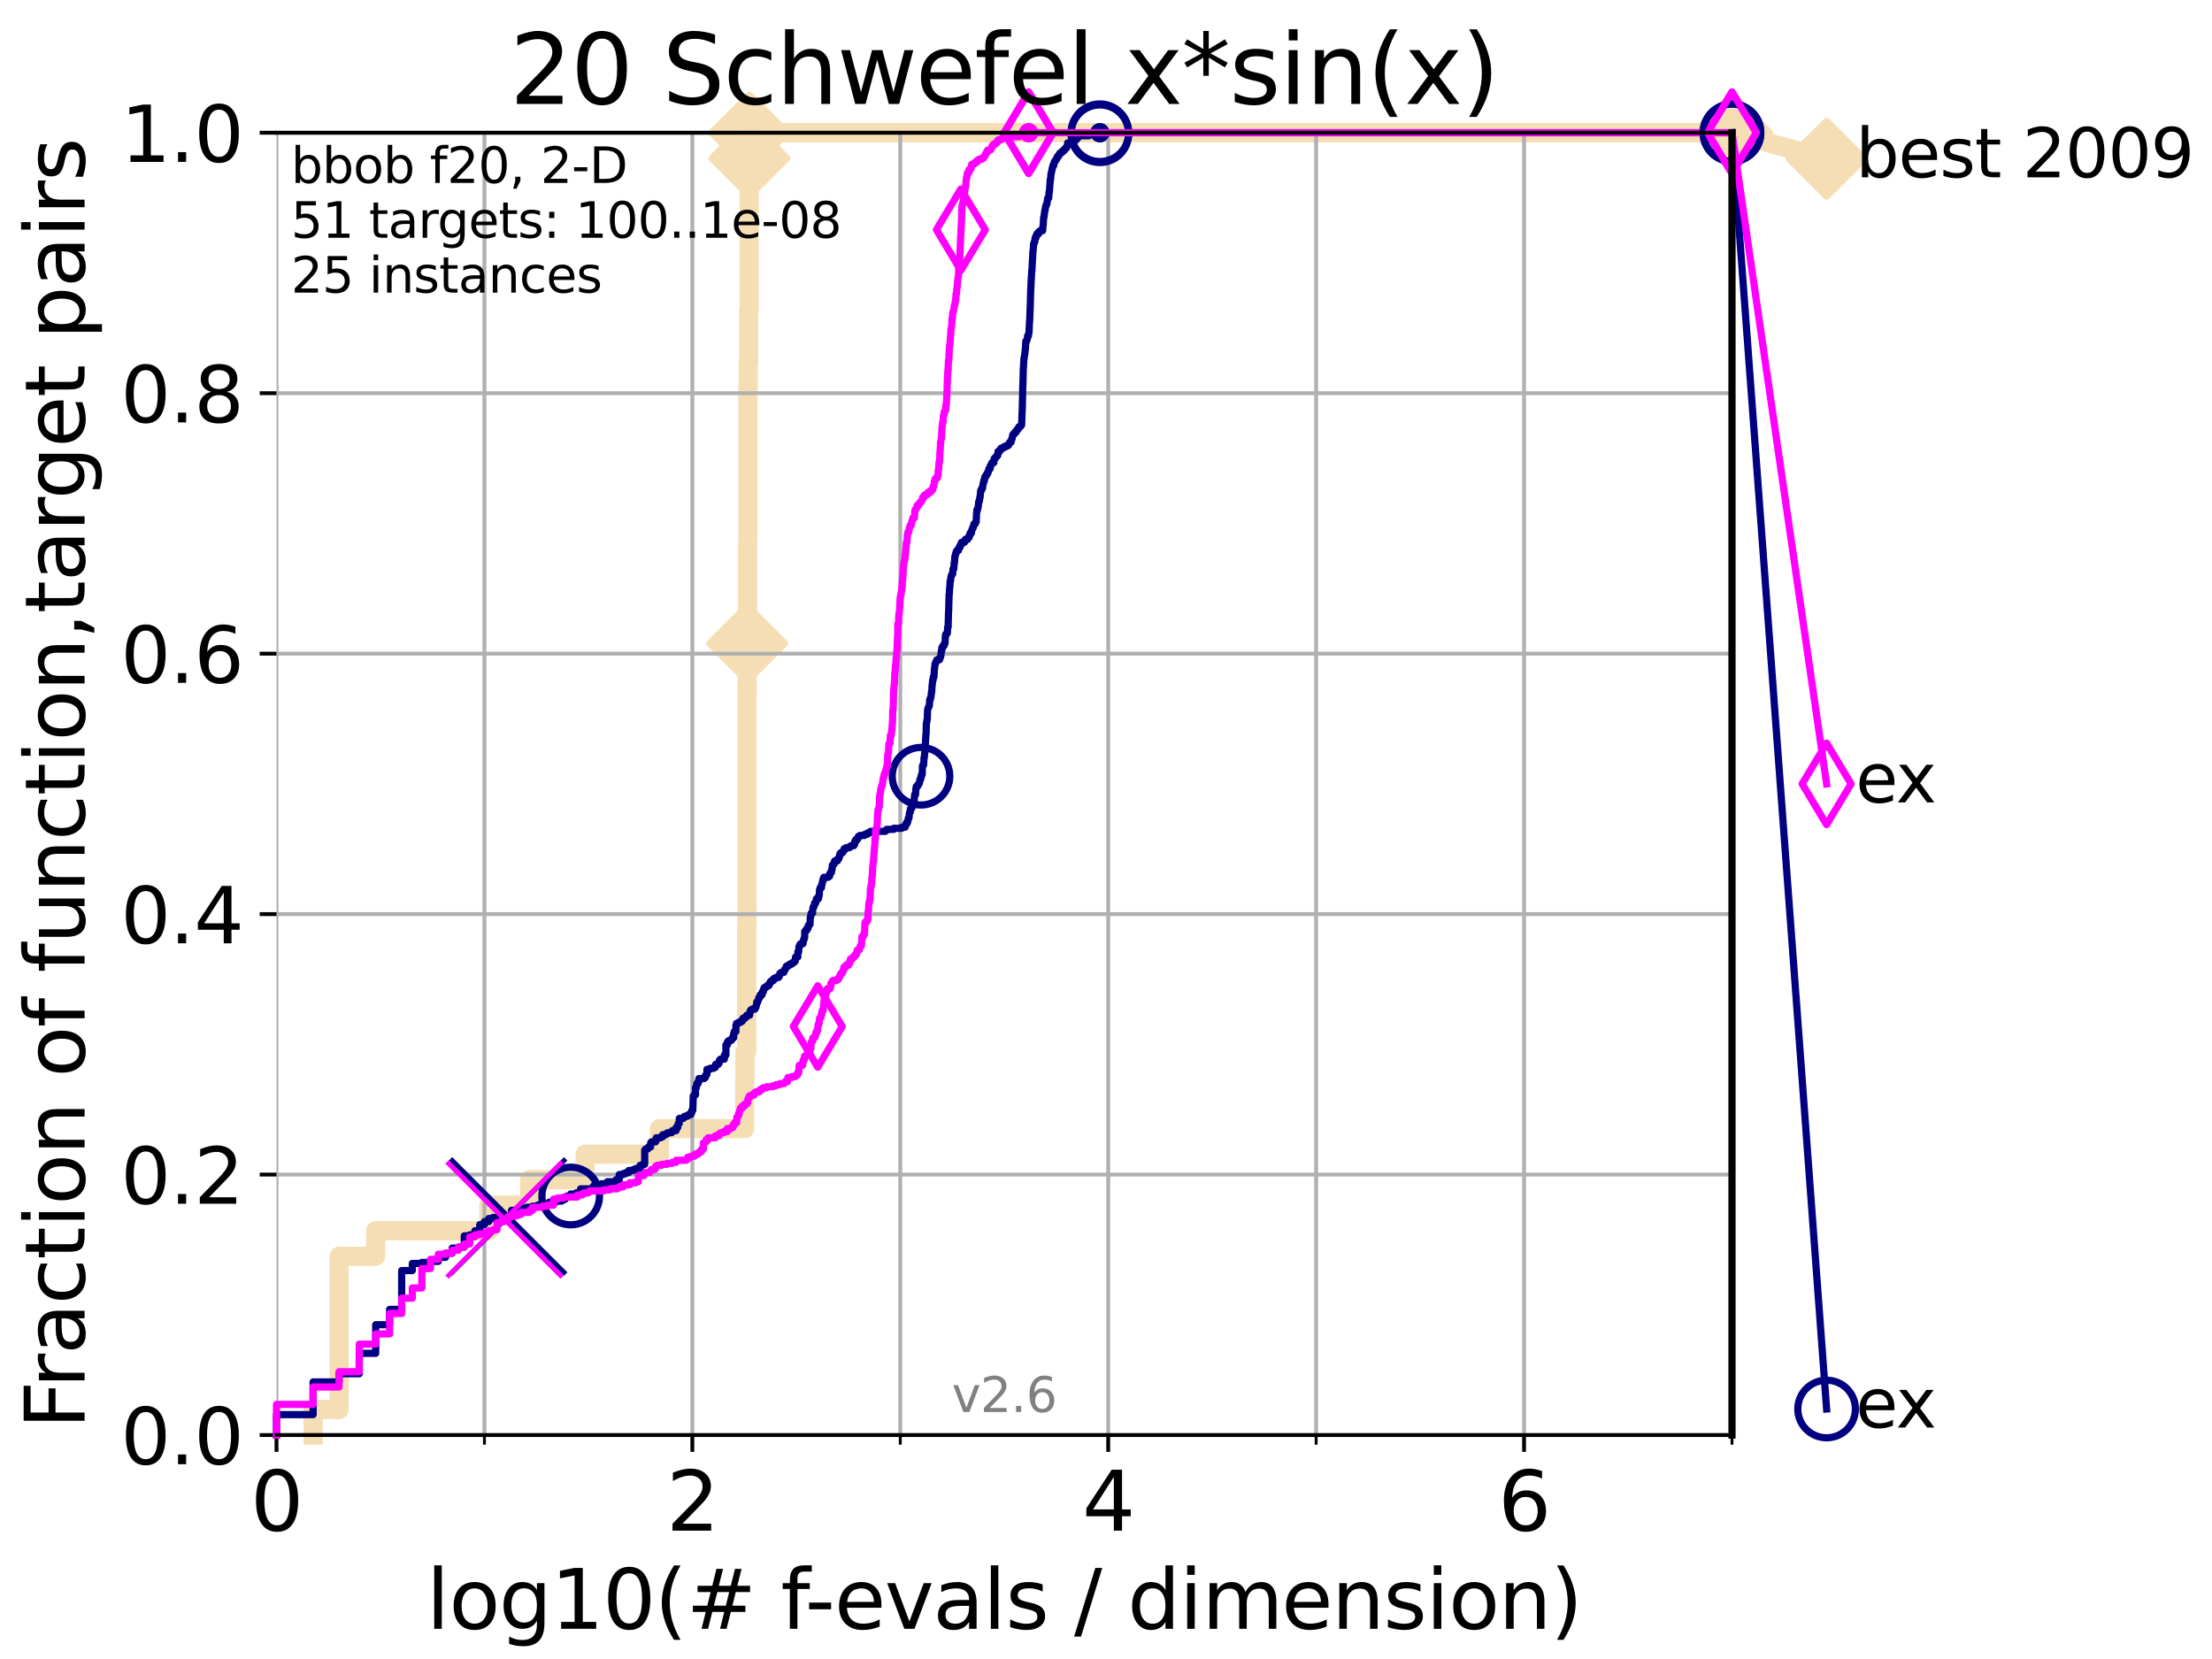 <?xml version="1.0" encoding="utf-8" standalone="no"?>
<!DOCTYPE svg PUBLIC "-//W3C//DTD SVG 1.1//EN"
  "http://www.w3.org/Graphics/SVG/1.1/DTD/svg11.dtd">
<svg xmlns:xlink="http://www.w3.org/1999/xlink" width="460.8pt" height="345.6pt" viewBox="0 0 460.8 345.6" xmlns="http://www.w3.org/2000/svg" version="1.1">
 <defs>
  <style type="text/css">*{stroke-linejoin: round; stroke-linecap: butt}</style>
 </defs>
 <g id="figure_1">
  <g id="patch_1">
   <path d="M 0 345.6 
L 460.8 345.6 
L 460.8 0 
L 0 0 
z
" style="fill: #ffffff"/>
  </g>
  <g id="axes_1">
   <g id="patch_2">
    <path d="M 57.6 298.944 
L 360.806 298.944 
L 360.806 27.648 
L 57.6 27.648 
z
" style="fill: #ffffff"/>
   </g>
   <g id="line2d_1">
    <path d="M 65.227 298.944 
L 65.227 293.624 
L 70.639 293.624 
L 70.639 261.707 
L 78.267 261.707 
L 78.267 256.388 
L 101.833 256.388 
L 101.833 251.068 
L 110.336 251.068 
L 110.336 245.749 
L 121.893 245.749 
L 121.893 240.429 
L 137.386 240.429 
L 137.386 235.11 
L 155.13 235.11 
L 155.13 224.471 
L 155.183 224.471 
L 155.183 219.151 
L 155.547 219.151 
L 155.547 192.553 
L 155.599 192.553 
L 155.599 144.678 
L 155.65 144.678 
L 155.65 134.039 
L 155.752 134.039 
L 155.752 112.76 
L 155.803 112.76 
L 155.803 80.843 
L 155.854 80.843 
L 155.854 75.524 
L 155.955 75.524 
L 155.955 64.885 
L 156.056 64.885 
L 156.056 32.968 
L 156.106 32.968 
L 156.106 27.648 
L 360.806 27.648 
" style="fill: none; stroke: #f5deb3; stroke-width: 4; stroke-linecap: square"/>
   </g>
   <g id="line2d_2">
    <defs>
     <path id="m3191bca88b" d="M -0 7.778 
L 7.778 0 
L 0 -7.778 
L -7.778 -0 
z
" style="stroke: #f5deb3; stroke-width: 1.5; stroke-linejoin: miter"/>
    </defs>
    <g>
     <use xlink:href="#m3191bca88b" x="155.65" y="134.039" style="fill: #f5deb3; stroke: #f5deb3; stroke-width: 1.5; stroke-linejoin: miter"/>
     <use xlink:href="#m3191bca88b" x="156.106" y="32.968" style="fill: #f5deb3; stroke: #f5deb3; stroke-width: 1.5; stroke-linejoin: miter"/>
     <use xlink:href="#m3191bca88b" x="156.106" y="27.648" style="fill: #f5deb3; stroke: #f5deb3; stroke-width: 1.5; stroke-linejoin: miter"/>
     <use xlink:href="#m3191bca88b" x="156.106" y="27.648" style="fill: #f5deb3; stroke: #f5deb3; stroke-width: 1.5; stroke-linejoin: miter"/>
     <use xlink:href="#m3191bca88b" x="360.806" y="27.648" style="fill: #f5deb3; stroke: #f5deb3; stroke-width: 1.5; stroke-linejoin: miter"/>
    </g>
   </g>
   <g id="line2d_3">
    <path style="fill: none; stroke: #f5deb3; stroke-width: 4; stroke-linecap: square"/>
    <g/>
   </g>
   <g id="line2d_4">
    <path d="M 360.806 27.648 
L 380.515 33.074 
" style="fill: none; stroke: #f5deb3; stroke-width: 4; stroke-linecap: square"/>
    <g>
     <use xlink:href="#m3191bca88b" x="360.806" y="27.648" style="fill: #f5deb3; stroke: #f5deb3; stroke-width: 1.5; stroke-linejoin: miter"/>
     <use xlink:href="#m3191bca88b" x="380.515" y="33.074" style="fill: #f5deb3; stroke: #f5deb3; stroke-width: 1.5; stroke-linejoin: miter"/>
    </g>
   </g>
   <g id="matplotlib.axis_1">
    <g id="xtick_1">
     <g id="line2d_5">
      <path d="M 57.6 298.944 
L 57.6 27.648 
" clip-path="url(#p9ac0ee0ead)" style="fill: none; stroke: #b0b0b0; stroke-width: 0.8; stroke-linecap: square"/>
     </g>
     <g id="line2d_6">
      <defs>
       <path id="m2222e4f395" d="M 0 0 
L 0 3.5 
" style="stroke: #000000; stroke-width: 0.8"/>
      </defs>
      <g>
       <use xlink:href="#m2222e4f395" x="57.6" y="298.944" style="stroke: #000000; stroke-width: 0.8"/>
      </g>
     </g>
     <g id="text_1">
      <!-- 0 -->
      <g transform="translate(52.192 318.861)scale(0.17 -0.17)">
       <defs>
        <path id="DejaVuSans-30" d="M 2034 4250 
Q 1547 4250 1301 3770 
Q 1056 3291 1056 2328 
Q 1056 1369 1301 889 
Q 1547 409 2034 409 
Q 2525 409 2770 889 
Q 3016 1369 3016 2328 
Q 3016 3291 2770 3770 
Q 2525 4250 2034 4250 
z
M 2034 4750 
Q 2819 4750 3233 4129 
Q 3647 3509 3647 2328 
Q 3647 1150 3233 529 
Q 2819 -91 2034 -91 
Q 1250 -91 836 529 
Q 422 1150 422 2328 
Q 422 3509 836 4129 
Q 1250 4750 2034 4750 
z
" transform="scale(0.016)"/>
       </defs>
       <use xlink:href="#DejaVuSans-30"/>
      </g>
     </g>
    </g>
    <g id="xtick_2">
     <g id="line2d_7">
      <path d="M 144.23 298.944 
L 144.23 27.648 
" clip-path="url(#p9ac0ee0ead)" style="fill: none; stroke: #b0b0b0; stroke-width: 0.8; stroke-linecap: square"/>
     </g>
     <g id="line2d_8">
      <g>
       <use xlink:href="#m2222e4f395" x="144.23" y="298.944" style="stroke: #000000; stroke-width: 0.8"/>
      </g>
     </g>
     <g id="text_2">
      <!-- 2 -->
      <g transform="translate(138.822 318.861)scale(0.17 -0.17)">
       <defs>
        <path id="DejaVuSans-32" d="M 1228 531 
L 3431 531 
L 3431 0 
L 469 0 
L 469 531 
Q 828 903 1448 1529 
Q 2069 2156 2228 2338 
Q 2531 2678 2651 2914 
Q 2772 3150 2772 3378 
Q 2772 3750 2511 3984 
Q 2250 4219 1831 4219 
Q 1534 4219 1204 4116 
Q 875 4013 500 3803 
L 500 4441 
Q 881 4594 1212 4672 
Q 1544 4750 1819 4750 
Q 2544 4750 2975 4387 
Q 3406 4025 3406 3419 
Q 3406 3131 3298 2873 
Q 3191 2616 2906 2266 
Q 2828 2175 2409 1742 
Q 1991 1309 1228 531 
z
" transform="scale(0.016)"/>
       </defs>
       <use xlink:href="#DejaVuSans-32"/>
      </g>
     </g>
    </g>
    <g id="xtick_3">
     <g id="line2d_9">
      <path d="M 230.861 298.944 
L 230.861 27.648 
" clip-path="url(#p9ac0ee0ead)" style="fill: none; stroke: #b0b0b0; stroke-width: 0.8; stroke-linecap: square"/>
     </g>
     <g id="line2d_10">
      <g>
       <use xlink:href="#m2222e4f395" x="230.861" y="298.944" style="stroke: #000000; stroke-width: 0.8"/>
      </g>
     </g>
     <g id="text_3">
      <!-- 4 -->
      <g transform="translate(225.453 318.861)scale(0.17 -0.17)">
       <defs>
        <path id="DejaVuSans-34" d="M 2419 4116 
L 825 1625 
L 2419 1625 
L 2419 4116 
z
M 2253 4666 
L 3047 4666 
L 3047 1625 
L 3713 1625 
L 3713 1100 
L 3047 1100 
L 3047 0 
L 2419 0 
L 2419 1100 
L 313 1100 
L 313 1709 
L 2253 4666 
z
" transform="scale(0.016)"/>
       </defs>
       <use xlink:href="#DejaVuSans-34"/>
      </g>
     </g>
    </g>
    <g id="xtick_4">
     <g id="line2d_11">
      <path d="M 317.491 298.944 
L 317.491 27.648 
" clip-path="url(#p9ac0ee0ead)" style="fill: none; stroke: #b0b0b0; stroke-width: 0.8; stroke-linecap: square"/>
     </g>
     <g id="line2d_12">
      <g>
       <use xlink:href="#m2222e4f395" x="317.491" y="298.944" style="stroke: #000000; stroke-width: 0.8"/>
      </g>
     </g>
     <g id="text_4">
      <!-- 6 -->
      <g transform="translate(312.083 318.861)scale(0.17 -0.17)">
       <defs>
        <path id="DejaVuSans-36" d="M 2113 2584 
Q 1688 2584 1439 2293 
Q 1191 2003 1191 1497 
Q 1191 994 1439 701 
Q 1688 409 2113 409 
Q 2538 409 2786 701 
Q 3034 994 3034 1497 
Q 3034 2003 2786 2293 
Q 2538 2584 2113 2584 
z
M 3366 4563 
L 3366 3988 
Q 3128 4100 2886 4159 
Q 2644 4219 2406 4219 
Q 1781 4219 1451 3797 
Q 1122 3375 1075 2522 
Q 1259 2794 1537 2939 
Q 1816 3084 2150 3084 
Q 2853 3084 3261 2657 
Q 3669 2231 3669 1497 
Q 3669 778 3244 343 
Q 2819 -91 2113 -91 
Q 1303 -91 875 529 
Q 447 1150 447 2328 
Q 447 3434 972 4092 
Q 1497 4750 2381 4750 
Q 2619 4750 2861 4703 
Q 3103 4656 3366 4563 
z
" transform="scale(0.016)"/>
       </defs>
       <use xlink:href="#DejaVuSans-36"/>
      </g>
     </g>
    </g>
    <g id="xtick_5">
     <g id="line2d_13">
      <path d="M 100.915 298.944 
L 100.915 27.648 
" clip-path="url(#p9ac0ee0ead)" style="fill: none; stroke: #b0b0b0; stroke-width: 0.8; stroke-linecap: square"/>
     </g>
     <g id="line2d_14">
      <defs>
       <path id="mab00909b2f" d="M 0 0 
L 0 2 
" style="stroke: #000000; stroke-width: 0.6"/>
      </defs>
      <g>
       <use xlink:href="#mab00909b2f" x="100.915" y="298.944" style="stroke: #000000; stroke-width: 0.6"/>
      </g>
     </g>
    </g>
    <g id="xtick_6">
     <g id="line2d_15">
      <path d="M 187.546 298.944 
L 187.546 27.648 
" clip-path="url(#p9ac0ee0ead)" style="fill: none; stroke: #b0b0b0; stroke-width: 0.8; stroke-linecap: square"/>
     </g>
     <g id="line2d_16">
      <g>
       <use xlink:href="#mab00909b2f" x="187.546" y="298.944" style="stroke: #000000; stroke-width: 0.6"/>
      </g>
     </g>
    </g>
    <g id="xtick_7">
     <g id="line2d_17">
      <path d="M 274.176 298.944 
L 274.176 27.648 
" clip-path="url(#p9ac0ee0ead)" style="fill: none; stroke: #b0b0b0; stroke-width: 0.8; stroke-linecap: square"/>
     </g>
     <g id="line2d_18">
      <g>
       <use xlink:href="#mab00909b2f" x="274.176" y="298.944" style="stroke: #000000; stroke-width: 0.6"/>
      </g>
     </g>
    </g>
    <g id="xtick_8">
     <g id="line2d_19">
      <path d="M 360.806 298.944 
L 360.806 27.648 
" clip-path="url(#p9ac0ee0ead)" style="fill: none; stroke: #b0b0b0; stroke-width: 0.8; stroke-linecap: square"/>
     </g>
     <g id="line2d_20">
      <g>
       <use xlink:href="#mab00909b2f" x="360.806" y="298.944" style="stroke: #000000; stroke-width: 0.6"/>
      </g>
     </g>
    </g>
    <g id="text_5">
     <!-- log10(# f-evals / dimension) -->
     <g transform="translate(88.823 339.314)scale(0.17 -0.17)">
      <defs>
       <path id="DejaVuSans-6c" d="M 603 4863 
L 1178 4863 
L 1178 0 
L 603 0 
L 603 4863 
z
" transform="scale(0.016)"/>
       <path id="DejaVuSans-6f" d="M 1959 3097 
Q 1497 3097 1228 2736 
Q 959 2375 959 1747 
Q 959 1119 1226 758 
Q 1494 397 1959 397 
Q 2419 397 2687 759 
Q 2956 1122 2956 1747 
Q 2956 2369 2687 2733 
Q 2419 3097 1959 3097 
z
M 1959 3584 
Q 2709 3584 3137 3096 
Q 3566 2609 3566 1747 
Q 3566 888 3137 398 
Q 2709 -91 1959 -91 
Q 1206 -91 779 398 
Q 353 888 353 1747 
Q 353 2609 779 3096 
Q 1206 3584 1959 3584 
z
" transform="scale(0.016)"/>
       <path id="DejaVuSans-67" d="M 2906 1791 
Q 2906 2416 2648 2759 
Q 2391 3103 1925 3103 
Q 1463 3103 1205 2759 
Q 947 2416 947 1791 
Q 947 1169 1205 825 
Q 1463 481 1925 481 
Q 2391 481 2648 825 
Q 2906 1169 2906 1791 
z
M 3481 434 
Q 3481 -459 3084 -895 
Q 2688 -1331 1869 -1331 
Q 1566 -1331 1297 -1286 
Q 1028 -1241 775 -1147 
L 775 -588 
Q 1028 -725 1275 -790 
Q 1522 -856 1778 -856 
Q 2344 -856 2625 -561 
Q 2906 -266 2906 331 
L 2906 616 
Q 2728 306 2450 153 
Q 2172 0 1784 0 
Q 1141 0 747 490 
Q 353 981 353 1791 
Q 353 2603 747 3093 
Q 1141 3584 1784 3584 
Q 2172 3584 2450 3431 
Q 2728 3278 2906 2969 
L 2906 3500 
L 3481 3500 
L 3481 434 
z
" transform="scale(0.016)"/>
       <path id="DejaVuSans-31" d="M 794 531 
L 1825 531 
L 1825 4091 
L 703 3866 
L 703 4441 
L 1819 4666 
L 2450 4666 
L 2450 531 
L 3481 531 
L 3481 0 
L 794 0 
L 794 531 
z
" transform="scale(0.016)"/>
       <path id="DejaVuSans-28" d="M 1984 4856 
Q 1566 4138 1362 3434 
Q 1159 2731 1159 2009 
Q 1159 1288 1364 580 
Q 1569 -128 1984 -844 
L 1484 -844 
Q 1016 -109 783 600 
Q 550 1309 550 2009 
Q 550 2706 781 3412 
Q 1013 4119 1484 4856 
L 1984 4856 
z
" transform="scale(0.016)"/>
       <path id="DejaVuSans-23" d="M 3272 2816 
L 2363 2816 
L 2100 1772 
L 3016 1772 
L 3272 2816 
z
M 2803 4594 
L 2478 3297 
L 3391 3297 
L 3719 4594 
L 4219 4594 
L 3897 3297 
L 4872 3297 
L 4872 2816 
L 3775 2816 
L 3519 1772 
L 4513 1772 
L 4513 1294 
L 3397 1294 
L 3072 0 
L 2572 0 
L 2894 1294 
L 1978 1294 
L 1656 0 
L 1153 0 
L 1478 1294 
L 494 1294 
L 494 1772 
L 1594 1772 
L 1856 2816 
L 850 2816 
L 850 3297 
L 1978 3297 
L 2297 4594 
L 2803 4594 
z
" transform="scale(0.016)"/>
       <path id="DejaVuSans-20" transform="scale(0.016)"/>
       <path id="DejaVuSans-66" d="M 2375 4863 
L 2375 4384 
L 1825 4384 
Q 1516 4384 1395 4259 
Q 1275 4134 1275 3809 
L 1275 3500 
L 2222 3500 
L 2222 3053 
L 1275 3053 
L 1275 0 
L 697 0 
L 697 3053 
L 147 3053 
L 147 3500 
L 697 3500 
L 697 3744 
Q 697 4328 969 4595 
Q 1241 4863 1831 4863 
L 2375 4863 
z
" transform="scale(0.016)"/>
       <path id="DejaVuSans-2d" d="M 313 2009 
L 1997 2009 
L 1997 1497 
L 313 1497 
L 313 2009 
z
" transform="scale(0.016)"/>
       <path id="DejaVuSans-65" d="M 3597 1894 
L 3597 1613 
L 953 1613 
Q 991 1019 1311 708 
Q 1631 397 2203 397 
Q 2534 397 2845 478 
Q 3156 559 3463 722 
L 3463 178 
Q 3153 47 2828 -22 
Q 2503 -91 2169 -91 
Q 1331 -91 842 396 
Q 353 884 353 1716 
Q 353 2575 817 3079 
Q 1281 3584 2069 3584 
Q 2775 3584 3186 3129 
Q 3597 2675 3597 1894 
z
M 3022 2063 
Q 3016 2534 2758 2815 
Q 2500 3097 2075 3097 
Q 1594 3097 1305 2825 
Q 1016 2553 972 2059 
L 3022 2063 
z
" transform="scale(0.016)"/>
       <path id="DejaVuSans-76" d="M 191 3500 
L 800 3500 
L 1894 563 
L 2988 3500 
L 3597 3500 
L 2284 0 
L 1503 0 
L 191 3500 
z
" transform="scale(0.016)"/>
       <path id="DejaVuSans-61" d="M 2194 1759 
Q 1497 1759 1228 1600 
Q 959 1441 959 1056 
Q 959 750 1161 570 
Q 1363 391 1709 391 
Q 2188 391 2477 730 
Q 2766 1069 2766 1631 
L 2766 1759 
L 2194 1759 
z
M 3341 1997 
L 3341 0 
L 2766 0 
L 2766 531 
Q 2569 213 2275 61 
Q 1981 -91 1556 -91 
Q 1019 -91 701 211 
Q 384 513 384 1019 
Q 384 1609 779 1909 
Q 1175 2209 1959 2209 
L 2766 2209 
L 2766 2266 
Q 2766 2663 2505 2880 
Q 2244 3097 1772 3097 
Q 1472 3097 1187 3025 
Q 903 2953 641 2809 
L 641 3341 
Q 956 3463 1253 3523 
Q 1550 3584 1831 3584 
Q 2591 3584 2966 3190 
Q 3341 2797 3341 1997 
z
" transform="scale(0.016)"/>
       <path id="DejaVuSans-73" d="M 2834 3397 
L 2834 2853 
Q 2591 2978 2328 3040 
Q 2066 3103 1784 3103 
Q 1356 3103 1142 2972 
Q 928 2841 928 2578 
Q 928 2378 1081 2264 
Q 1234 2150 1697 2047 
L 1894 2003 
Q 2506 1872 2764 1633 
Q 3022 1394 3022 966 
Q 3022 478 2636 193 
Q 2250 -91 1575 -91 
Q 1294 -91 989 -36 
Q 684 19 347 128 
L 347 722 
Q 666 556 975 473 
Q 1284 391 1588 391 
Q 1994 391 2212 530 
Q 2431 669 2431 922 
Q 2431 1156 2273 1281 
Q 2116 1406 1581 1522 
L 1381 1569 
Q 847 1681 609 1914 
Q 372 2147 372 2553 
Q 372 3047 722 3315 
Q 1072 3584 1716 3584 
Q 2034 3584 2315 3537 
Q 2597 3491 2834 3397 
z
" transform="scale(0.016)"/>
       <path id="DejaVuSans-2f" d="M 1625 4666 
L 2156 4666 
L 531 -594 
L 0 -594 
L 1625 4666 
z
" transform="scale(0.016)"/>
       <path id="DejaVuSans-64" d="M 2906 2969 
L 2906 4863 
L 3481 4863 
L 3481 0 
L 2906 0 
L 2906 525 
Q 2725 213 2448 61 
Q 2172 -91 1784 -91 
Q 1150 -91 751 415 
Q 353 922 353 1747 
Q 353 2572 751 3078 
Q 1150 3584 1784 3584 
Q 2172 3584 2448 3432 
Q 2725 3281 2906 2969 
z
M 947 1747 
Q 947 1113 1208 752 
Q 1469 391 1925 391 
Q 2381 391 2643 752 
Q 2906 1113 2906 1747 
Q 2906 2381 2643 2742 
Q 2381 3103 1925 3103 
Q 1469 3103 1208 2742 
Q 947 2381 947 1747 
z
" transform="scale(0.016)"/>
       <path id="DejaVuSans-69" d="M 603 3500 
L 1178 3500 
L 1178 0 
L 603 0 
L 603 3500 
z
M 603 4863 
L 1178 4863 
L 1178 4134 
L 603 4134 
L 603 4863 
z
" transform="scale(0.016)"/>
       <path id="DejaVuSans-6d" d="M 3328 2828 
Q 3544 3216 3844 3400 
Q 4144 3584 4550 3584 
Q 5097 3584 5394 3201 
Q 5691 2819 5691 2113 
L 5691 0 
L 5113 0 
L 5113 2094 
Q 5113 2597 4934 2840 
Q 4756 3084 4391 3084 
Q 3944 3084 3684 2787 
Q 3425 2491 3425 1978 
L 3425 0 
L 2847 0 
L 2847 2094 
Q 2847 2600 2669 2842 
Q 2491 3084 2119 3084 
Q 1678 3084 1418 2786 
Q 1159 2488 1159 1978 
L 1159 0 
L 581 0 
L 581 3500 
L 1159 3500 
L 1159 2956 
Q 1356 3278 1631 3431 
Q 1906 3584 2284 3584 
Q 2666 3584 2933 3390 
Q 3200 3197 3328 2828 
z
" transform="scale(0.016)"/>
       <path id="DejaVuSans-6e" d="M 3513 2113 
L 3513 0 
L 2938 0 
L 2938 2094 
Q 2938 2591 2744 2837 
Q 2550 3084 2163 3084 
Q 1697 3084 1428 2787 
Q 1159 2491 1159 1978 
L 1159 0 
L 581 0 
L 581 3500 
L 1159 3500 
L 1159 2956 
Q 1366 3272 1645 3428 
Q 1925 3584 2291 3584 
Q 2894 3584 3203 3211 
Q 3513 2838 3513 2113 
z
" transform="scale(0.016)"/>
       <path id="DejaVuSans-29" d="M 513 4856 
L 1013 4856 
Q 1481 4119 1714 3412 
Q 1947 2706 1947 2009 
Q 1947 1309 1714 600 
Q 1481 -109 1013 -844 
L 513 -844 
Q 928 -128 1133 580 
Q 1338 1288 1338 2009 
Q 1338 2731 1133 3434 
Q 928 4138 513 4856 
z
" transform="scale(0.016)"/>
      </defs>
      <use xlink:href="#DejaVuSans-6c"/>
      <use xlink:href="#DejaVuSans-6f" x="27.783"/>
      <use xlink:href="#DejaVuSans-67" x="88.965"/>
      <use xlink:href="#DejaVuSans-31" x="152.441"/>
      <use xlink:href="#DejaVuSans-30" x="216.064"/>
      <use xlink:href="#DejaVuSans-28" x="279.688"/>
      <use xlink:href="#DejaVuSans-23" x="318.701"/>
      <use xlink:href="#DejaVuSans-20" x="402.49"/>
      <use xlink:href="#DejaVuSans-66" x="434.277"/>
      <use xlink:href="#DejaVuSans-2d" x="463.982"/>
      <use xlink:href="#DejaVuSans-65" x="500.066"/>
      <use xlink:href="#DejaVuSans-76" x="561.59"/>
      <use xlink:href="#DejaVuSans-61" x="620.77"/>
      <use xlink:href="#DejaVuSans-6c" x="682.049"/>
      <use xlink:href="#DejaVuSans-73" x="709.832"/>
      <use xlink:href="#DejaVuSans-20" x="761.932"/>
      <use xlink:href="#DejaVuSans-2f" x="793.719"/>
      <use xlink:href="#DejaVuSans-20" x="827.41"/>
      <use xlink:href="#DejaVuSans-64" x="859.197"/>
      <use xlink:href="#DejaVuSans-69" x="922.674"/>
      <use xlink:href="#DejaVuSans-6d" x="950.457"/>
      <use xlink:href="#DejaVuSans-65" x="1047.869"/>
      <use xlink:href="#DejaVuSans-6e" x="1109.393"/>
      <use xlink:href="#DejaVuSans-73" x="1172.771"/>
      <use xlink:href="#DejaVuSans-69" x="1224.871"/>
      <use xlink:href="#DejaVuSans-6f" x="1252.654"/>
      <use xlink:href="#DejaVuSans-6e" x="1313.836"/>
      <use xlink:href="#DejaVuSans-29" x="1377.215"/>
     </g>
    </g>
   </g>
   <g id="matplotlib.axis_2">
    <g id="ytick_1">
     <g id="line2d_21">
      <path d="M 57.6 298.944 
L 360.806 298.944 
" clip-path="url(#p9ac0ee0ead)" style="fill: none; stroke: #b0b0b0; stroke-width: 0.8; stroke-linecap: square"/>
     </g>
     <g id="line2d_22">
      <defs>
       <path id="m80228f40cc" d="M 0 0 
L -3.5 0 
" style="stroke: #000000; stroke-width: 0.8"/>
      </defs>
      <g>
       <use xlink:href="#m80228f40cc" x="57.6" y="298.944" style="stroke: #000000; stroke-width: 0.8"/>
      </g>
     </g>
     <g id="text_6">
      <!-- 0.0 -->
      <g transform="translate(25.155 305.023)scale(0.16 -0.16)">
       <defs>
        <path id="DejaVuSans-2e" d="M 684 794 
L 1344 794 
L 1344 0 
L 684 0 
L 684 794 
z
" transform="scale(0.016)"/>
       </defs>
       <use xlink:href="#DejaVuSans-30"/>
       <use xlink:href="#DejaVuSans-2e" x="63.623"/>
       <use xlink:href="#DejaVuSans-30" x="95.41"/>
      </g>
     </g>
    </g>
    <g id="ytick_2">
     <g id="line2d_23">
      <path d="M 57.6 244.685 
L 360.806 244.685 
" clip-path="url(#p9ac0ee0ead)" style="fill: none; stroke: #b0b0b0; stroke-width: 0.8; stroke-linecap: square"/>
     </g>
     <g id="line2d_24">
      <g>
       <use xlink:href="#m80228f40cc" x="57.6" y="244.685" style="stroke: #000000; stroke-width: 0.8"/>
      </g>
     </g>
     <g id="text_7">
      <!-- 0.2 -->
      <g transform="translate(25.155 250.764)scale(0.16 -0.16)">
       <use xlink:href="#DejaVuSans-30"/>
       <use xlink:href="#DejaVuSans-2e" x="63.623"/>
       <use xlink:href="#DejaVuSans-32" x="95.41"/>
      </g>
     </g>
    </g>
    <g id="ytick_3">
     <g id="line2d_25">
      <path d="M 57.6 190.426 
L 360.806 190.426 
" clip-path="url(#p9ac0ee0ead)" style="fill: none; stroke: #b0b0b0; stroke-width: 0.8; stroke-linecap: square"/>
     </g>
     <g id="line2d_26">
      <g>
       <use xlink:href="#m80228f40cc" x="57.6" y="190.426" style="stroke: #000000; stroke-width: 0.8"/>
      </g>
     </g>
     <g id="text_8">
      <!-- 0.4 -->
      <g transform="translate(25.155 196.504)scale(0.16 -0.16)">
       <use xlink:href="#DejaVuSans-30"/>
       <use xlink:href="#DejaVuSans-2e" x="63.623"/>
       <use xlink:href="#DejaVuSans-34" x="95.41"/>
      </g>
     </g>
    </g>
    <g id="ytick_4">
     <g id="line2d_27">
      <path d="M 57.6 136.166 
L 360.806 136.166 
" clip-path="url(#p9ac0ee0ead)" style="fill: none; stroke: #b0b0b0; stroke-width: 0.8; stroke-linecap: square"/>
     </g>
     <g id="line2d_28">
      <g>
       <use xlink:href="#m80228f40cc" x="57.6" y="136.166" style="stroke: #000000; stroke-width: 0.8"/>
      </g>
     </g>
     <g id="text_9">
      <!-- 0.6 -->
      <g transform="translate(25.155 142.245)scale(0.16 -0.16)">
       <use xlink:href="#DejaVuSans-30"/>
       <use xlink:href="#DejaVuSans-2e" x="63.623"/>
       <use xlink:href="#DejaVuSans-36" x="95.41"/>
      </g>
     </g>
    </g>
    <g id="ytick_5">
     <g id="line2d_29">
      <path d="M 57.6 81.907 
L 360.806 81.907 
" clip-path="url(#p9ac0ee0ead)" style="fill: none; stroke: #b0b0b0; stroke-width: 0.8; stroke-linecap: square"/>
     </g>
     <g id="line2d_30">
      <g>
       <use xlink:href="#m80228f40cc" x="57.6" y="81.907" style="stroke: #000000; stroke-width: 0.8"/>
      </g>
     </g>
     <g id="text_10">
      <!-- 0.8 -->
      <g transform="translate(25.155 87.986)scale(0.16 -0.16)">
       <defs>
        <path id="DejaVuSans-38" d="M 2034 2216 
Q 1584 2216 1326 1975 
Q 1069 1734 1069 1313 
Q 1069 891 1326 650 
Q 1584 409 2034 409 
Q 2484 409 2743 651 
Q 3003 894 3003 1313 
Q 3003 1734 2745 1975 
Q 2488 2216 2034 2216 
z
M 1403 2484 
Q 997 2584 770 2862 
Q 544 3141 544 3541 
Q 544 4100 942 4425 
Q 1341 4750 2034 4750 
Q 2731 4750 3128 4425 
Q 3525 4100 3525 3541 
Q 3525 3141 3298 2862 
Q 3072 2584 2669 2484 
Q 3125 2378 3379 2068 
Q 3634 1759 3634 1313 
Q 3634 634 3220 271 
Q 2806 -91 2034 -91 
Q 1263 -91 848 271 
Q 434 634 434 1313 
Q 434 1759 690 2068 
Q 947 2378 1403 2484 
z
M 1172 3481 
Q 1172 3119 1398 2916 
Q 1625 2713 2034 2713 
Q 2441 2713 2670 2916 
Q 2900 3119 2900 3481 
Q 2900 3844 2670 4047 
Q 2441 4250 2034 4250 
Q 1625 4250 1398 4047 
Q 1172 3844 1172 3481 
z
" transform="scale(0.016)"/>
       </defs>
       <use xlink:href="#DejaVuSans-30"/>
       <use xlink:href="#DejaVuSans-2e" x="63.623"/>
       <use xlink:href="#DejaVuSans-38" x="95.41"/>
      </g>
     </g>
    </g>
    <g id="ytick_6">
     <g id="line2d_31">
      <path d="M 57.6 27.648 
L 360.806 27.648 
" clip-path="url(#p9ac0ee0ead)" style="fill: none; stroke: #b0b0b0; stroke-width: 0.8; stroke-linecap: square"/>
     </g>
     <g id="line2d_32">
      <g>
       <use xlink:href="#m80228f40cc" x="57.6" y="27.648" style="stroke: #000000; stroke-width: 0.8"/>
      </g>
     </g>
     <g id="text_11">
      <!-- 1.0 -->
      <g transform="translate(25.155 33.727)scale(0.16 -0.16)">
       <use xlink:href="#DejaVuSans-31"/>
       <use xlink:href="#DejaVuSans-2e" x="63.623"/>
       <use xlink:href="#DejaVuSans-30" x="95.41"/>
      </g>
     </g>
    </g>
    <g id="text_12">
     <!-- Fraction of function,target pairs -->
     <g transform="translate(17.62 297.681)rotate(-90)scale(0.17 -0.17)">
      <defs>
       <path id="DejaVuSans-46" d="M 628 4666 
L 3309 4666 
L 3309 4134 
L 1259 4134 
L 1259 2759 
L 3109 2759 
L 3109 2228 
L 1259 2228 
L 1259 0 
L 628 0 
L 628 4666 
z
" transform="scale(0.016)"/>
       <path id="DejaVuSans-72" d="M 2631 2963 
Q 2534 3019 2420 3045 
Q 2306 3072 2169 3072 
Q 1681 3072 1420 2755 
Q 1159 2438 1159 1844 
L 1159 0 
L 581 0 
L 581 3500 
L 1159 3500 
L 1159 2956 
Q 1341 3275 1631 3429 
Q 1922 3584 2338 3584 
Q 2397 3584 2469 3576 
Q 2541 3569 2628 3553 
L 2631 2963 
z
" transform="scale(0.016)"/>
       <path id="DejaVuSans-63" d="M 3122 3366 
L 3122 2828 
Q 2878 2963 2633 3030 
Q 2388 3097 2138 3097 
Q 1578 3097 1268 2742 
Q 959 2388 959 1747 
Q 959 1106 1268 751 
Q 1578 397 2138 397 
Q 2388 397 2633 464 
Q 2878 531 3122 666 
L 3122 134 
Q 2881 22 2623 -34 
Q 2366 -91 2075 -91 
Q 1284 -91 818 406 
Q 353 903 353 1747 
Q 353 2603 823 3093 
Q 1294 3584 2113 3584 
Q 2378 3584 2631 3529 
Q 2884 3475 3122 3366 
z
" transform="scale(0.016)"/>
       <path id="DejaVuSans-74" d="M 1172 4494 
L 1172 3500 
L 2356 3500 
L 2356 3053 
L 1172 3053 
L 1172 1153 
Q 1172 725 1289 603 
Q 1406 481 1766 481 
L 2356 481 
L 2356 0 
L 1766 0 
Q 1100 0 847 248 
Q 594 497 594 1153 
L 594 3053 
L 172 3053 
L 172 3500 
L 594 3500 
L 594 4494 
L 1172 4494 
z
" transform="scale(0.016)"/>
       <path id="DejaVuSans-75" d="M 544 1381 
L 544 3500 
L 1119 3500 
L 1119 1403 
Q 1119 906 1312 657 
Q 1506 409 1894 409 
Q 2359 409 2629 706 
Q 2900 1003 2900 1516 
L 2900 3500 
L 3475 3500 
L 3475 0 
L 2900 0 
L 2900 538 
Q 2691 219 2414 64 
Q 2138 -91 1772 -91 
Q 1169 -91 856 284 
Q 544 659 544 1381 
z
M 1991 3584 
L 1991 3584 
z
" transform="scale(0.016)"/>
       <path id="DejaVuSans-2c" d="M 750 794 
L 1409 794 
L 1409 256 
L 897 -744 
L 494 -744 
L 750 256 
L 750 794 
z
" transform="scale(0.016)"/>
       <path id="DejaVuSans-70" d="M 1159 525 
L 1159 -1331 
L 581 -1331 
L 581 3500 
L 1159 3500 
L 1159 2969 
Q 1341 3281 1617 3432 
Q 1894 3584 2278 3584 
Q 2916 3584 3314 3078 
Q 3713 2572 3713 1747 
Q 3713 922 3314 415 
Q 2916 -91 2278 -91 
Q 1894 -91 1617 61 
Q 1341 213 1159 525 
z
M 3116 1747 
Q 3116 2381 2855 2742 
Q 2594 3103 2138 3103 
Q 1681 3103 1420 2742 
Q 1159 2381 1159 1747 
Q 1159 1113 1420 752 
Q 1681 391 2138 391 
Q 2594 391 2855 752 
Q 3116 1113 3116 1747 
z
" transform="scale(0.016)"/>
      </defs>
      <use xlink:href="#DejaVuSans-46"/>
      <use xlink:href="#DejaVuSans-72" x="50.27"/>
      <use xlink:href="#DejaVuSans-61" x="91.383"/>
      <use xlink:href="#DejaVuSans-63" x="152.662"/>
      <use xlink:href="#DejaVuSans-74" x="207.643"/>
      <use xlink:href="#DejaVuSans-69" x="246.852"/>
      <use xlink:href="#DejaVuSans-6f" x="274.635"/>
      <use xlink:href="#DejaVuSans-6e" x="335.816"/>
      <use xlink:href="#DejaVuSans-20" x="399.195"/>
      <use xlink:href="#DejaVuSans-6f" x="430.982"/>
      <use xlink:href="#DejaVuSans-66" x="492.164"/>
      <use xlink:href="#DejaVuSans-20" x="527.369"/>
      <use xlink:href="#DejaVuSans-66" x="559.156"/>
      <use xlink:href="#DejaVuSans-75" x="594.361"/>
      <use xlink:href="#DejaVuSans-6e" x="657.74"/>
      <use xlink:href="#DejaVuSans-63" x="721.119"/>
      <use xlink:href="#DejaVuSans-74" x="776.1"/>
      <use xlink:href="#DejaVuSans-69" x="815.309"/>
      <use xlink:href="#DejaVuSans-6f" x="843.092"/>
      <use xlink:href="#DejaVuSans-6e" x="904.273"/>
      <use xlink:href="#DejaVuSans-2c" x="967.652"/>
      <use xlink:href="#DejaVuSans-74" x="999.439"/>
      <use xlink:href="#DejaVuSans-61" x="1038.648"/>
      <use xlink:href="#DejaVuSans-72" x="1099.928"/>
      <use xlink:href="#DejaVuSans-67" x="1139.291"/>
      <use xlink:href="#DejaVuSans-65" x="1202.768"/>
      <use xlink:href="#DejaVuSans-74" x="1264.291"/>
      <use xlink:href="#DejaVuSans-20" x="1303.5"/>
      <use xlink:href="#DejaVuSans-70" x="1335.287"/>
      <use xlink:href="#DejaVuSans-61" x="1398.764"/>
      <use xlink:href="#DejaVuSans-69" x="1460.043"/>
      <use xlink:href="#DejaVuSans-72" x="1487.826"/>
      <use xlink:href="#DejaVuSans-73" x="1528.939"/>
     </g>
    </g>
   </g>
   <g id="line2d_33">
    <defs>
     <path id="mf7a3dca9af" d="M 0 1.5 
C 0.398 1.5 0.779 1.342 1.061 1.061 
C 1.342 0.779 1.5 0.398 1.5 0 
C 1.5 -0.398 1.342 -0.779 1.061 -1.061 
C 0.779 -1.342 0.398 -1.5 0 -1.5 
C -0.398 -1.5 -0.779 -1.342 -1.061 -1.061 
C -1.342 -0.779 -1.5 -0.398 -1.5 0 
C -1.5 0.398 -1.342 0.779 -1.061 1.061 
C -0.779 1.342 -0.398 1.5 0 1.5 
z
" style="stroke: #f5deb3"/>
    </defs>
    <g>
     <use xlink:href="#mf7a3dca9af" x="156.106" y="27.648" style="fill: #f5deb3; stroke: #f5deb3"/>
     <use xlink:href="#mf7a3dca9af" x="156.106" y="27.648" style="fill: #f5deb3; stroke: #f5deb3"/>
    </g>
   </g>
   <g id="line2d_34">
    <defs>
     <path id="m075a008c5e" d="M 0 1.5 
C 0.398 1.5 0.779 1.342 1.061 1.061 
C 1.342 0.779 1.5 0.398 1.5 0 
C 1.5 -0.398 1.342 -0.779 1.061 -1.061 
C 0.779 -1.342 0.398 -1.5 0 -1.5 
C -0.398 -1.5 -0.779 -1.342 -1.061 -1.061 
C -1.342 -0.779 -1.5 -0.398 -1.5 0 
C -1.5 0.398 -1.342 0.779 -1.061 1.061 
C -0.779 1.342 -0.398 1.5 0 1.5 
z
" style="stroke: #000080"/>
    </defs>
    <g>
     <use xlink:href="#m075a008c5e" x="229.128" y="27.648" style="fill: #000080; stroke: #000080"/>
     <use xlink:href="#m075a008c5e" x="229.128" y="27.648" style="fill: #000080; stroke: #000080"/>
    </g>
   </g>
   <g id="line2d_35">
    <path d="M 57.6 298.944 
L 57.6 294.688 
L 65.227 294.688 
L 65.227 287.879 
L 70.639 287.879 
L 70.639 286.177 
L 74.837 286.177 
L 74.837 281.922 
L 78.267 281.922 
L 78.267 275.964 
L 81.166 275.964 
L 81.166 272.772 
L 83.678 272.772 
L 83.678 264.686 
L 85.894 264.686 
L 85.894 263.197 
L 87.876 263.197 
L 87.876 262.984 
L 89.669 262.984 
L 89.669 262.771 
L 91.306 262.771 
L 91.306 261.92 
L 92.812 261.92 
L 92.812 261.069 
L 94.206 261.069 
L 94.206 260.005 
L 95.503 260.005 
L 95.503 259.792 
L 96.718 259.792 
L 96.718 257.452 
L 97.858 257.452 
L 97.858 257.239 
L 98.933 257.239 
L 98.933 256.388 
L 99.95 256.388 
L 99.95 255.111 
L 100.915 255.111 
L 100.915 254.473 
L 101.833 254.473 
L 101.833 253.834 
L 102.708 253.834 
L 102.708 253.622 
L 104.345 253.622 
L 104.345 253.409 
L 106.561 253.409 
L 106.561 252.132 
L 107.905 252.132 
L 107.905 251.707 
L 109.757 251.707 
L 109.757 251.494 
L 110.897 251.494 
L 110.897 251.281 
L 111.972 251.281 
L 111.972 251.068 
L 112.488 251.068 
L 112.488 250.855 
L 114.419 250.855 
L 114.419 250.43 
L 115.747 250.43 
L 115.747 250.217 
L 116.988 250.217 
L 116.988 250.004 
L 117.384 250.004 
L 117.384 249.792 
L 117.772 249.792 
L 117.772 249.366 
L 118.152 249.366 
L 118.152 249.153 
L 118.89 249.153 
L 118.89 248.728 
L 119.945 248.728 
L 119.945 248.515 
L 120.617 248.515 
L 120.617 248.302 
L 120.944 248.302 
L 120.944 247.664 
L 123.375 247.664 
L 123.375 247.451 
L 123.658 247.451 
L 123.658 247.025 
L 124.482 247.025 
L 124.482 246.813 
L 125.271 246.813 
L 125.271 246.6 
L 126.517 246.6 
L 126.517 246.174 
L 128.354 246.174 
L 128.354 245.749 
L 128.999 245.749 
L 128.999 244.685 
L 129.826 244.685 
L 129.826 244.472 
L 130.423 244.472 
L 130.423 244.259 
L 131.002 244.259 
L 131.002 243.834 
L 131.929 243.834 
L 131.929 243.621 
L 132.464 243.621 
L 132.464 243.408 
L 133.323 243.408 
L 133.323 242.77 
L 133.82 242.77 
L 133.82 242.557 
L 134.305 242.557 
L 134.305 239.578 
L 134.464 239.578 
L 134.464 239.365 
L 134.932 239.365 
L 134.932 239.152 
L 135.085 239.152 
L 135.085 238.94 
L 135.539 238.94 
L 135.539 238.089 
L 135.688 238.089 
L 135.688 237.876 
L 136.556 237.876 
L 136.556 237.663 
L 136.697 237.663 
L 136.697 237.025 
L 137.655 237.025 
L 137.655 236.812 
L 138.051 236.812 
L 138.051 236.386 
L 138.693 236.386 
L 138.693 236.174 
L 139.068 236.174 
L 139.068 235.961 
L 139.915 235.961 
L 139.915 235.748 
L 140.033 235.748 
L 140.033 235.535 
L 140.838 235.535 
L 140.838 234.897 
L 141.173 234.897 
L 141.283 234.046 
L 141.502 234.046 
L 141.502 232.982 
L 142.353 232.982 
L 142.353 232.769 
L 142.559 232.769 
L 142.559 232.556 
L 143.166 232.556 
L 143.166 232.343 
L 143.56 232.343 
L 143.56 232.131 
L 143.946 232.131 
L 143.946 231.705 
L 144.136 231.705 
L 144.136 231.28 
L 144.324 231.28 
L 144.418 228.301 
L 144.603 228.301 
L 144.603 228.088 
L 144.878 228.088 
L 144.878 226.598 
L 145.058 226.598 
L 145.148 225.747 
L 145.415 225.747 
L 145.415 225.322 
L 145.591 225.322 
L 145.591 224.683 
L 146.695 224.683 
L 146.695 224.471 
L 146.941 224.471 
L 146.941 224.045 
L 147.103 224.045 
L 147.103 223.832 
L 147.264 223.832 
L 147.264 222.768 
L 147.894 222.768 
L 147.894 222.556 
L 148.652 222.556 
L 148.652 222.343 
L 149.021 222.343 
L 149.093 221.704 
L 149.666 221.704 
L 149.666 221.492 
L 149.806 221.492 
L 149.876 220.853 
L 150.084 220.853 
L 150.084 220.641 
L 150.893 220.641 
L 150.893 219.789 
L 151.22 219.789 
L 151.22 217.662 
L 151.542 217.662 
L 151.542 217.023 
L 151.732 217.023 
L 151.732 216.81 
L 152.23 216.81 
L 152.23 216.598 
L 152.475 216.598 
L 152.535 216.172 
L 152.835 216.172 
L 152.835 215.321 
L 152.954 215.321 
L 152.954 214.895 
L 153.306 214.895 
L 153.306 213.619 
L 153.421 213.619 
L 153.421 213.193 
L 153.821 213.193 
L 153.821 212.98 
L 154.268 212.98 
L 154.268 212.768 
L 154.596 212.768 
L 154.596 212.555 
L 154.758 212.555 
L 154.758 212.129 
L 155.183 212.129 
L 155.183 211.916 
L 155.444 211.916 
L 155.547 211.491 
L 156.156 211.491 
L 156.255 210.64 
L 156.354 210.64 
L 156.354 210.427 
L 156.648 210.427 
L 156.648 210.214 
L 157.27 210.214 
L 157.363 209.789 
L 157.503 209.789 
L 157.596 209.15 
L 157.642 209.15 
L 157.642 208.725 
L 157.871 208.725 
L 157.962 208.299 
L 158.007 208.299 
L 158.053 207.874 
L 158.232 207.874 
L 158.232 207.661 
L 158.366 207.661 
L 158.366 207.235 
L 158.761 207.235 
L 158.804 206.597 
L 159.02 206.597 
L 159.105 205.959 
L 159.19 205.959 
L 159.19 205.746 
L 159.527 205.746 
L 159.527 205.533 
L 159.817 205.533 
L 159.817 205.32 
L 160.183 205.32 
L 160.223 204.895 
L 160.423 204.895 
L 160.502 204.469 
L 160.738 204.469 
L 160.738 204.256 
L 161.126 204.256 
L 161.202 203.831 
L 161.617 203.831 
L 161.617 203.618 
L 162.205 203.618 
L 162.205 203.405 
L 162.349 203.405 
L 162.457 202.767 
L 162.74 202.767 
L 162.74 202.554 
L 163.294 202.554 
L 163.397 202.129 
L 163.464 202.129 
L 163.464 201.916 
L 163.633 201.916 
L 163.733 201.49 
L 163.8 201.49 
L 163.8 201.277 
L 164.194 201.277 
L 164.194 201.065 
L 164.485 201.065 
L 164.485 200.852 
L 164.928 200.852 
L 164.928 200.639 
L 165.208 200.639 
L 165.208 200.426 
L 165.483 200.426 
L 165.483 200.214 
L 165.665 200.214 
L 165.725 199.362 
L 166.199 199.362 
L 166.199 198.299 
L 166.374 198.299 
L 166.432 197.235 
L 166.547 197.235 
L 166.604 196.809 
L 166.775 196.809 
L 166.775 196.596 
L 167.279 196.596 
L 167.389 195.745 
L 167.499 195.745 
L 167.553 195.32 
L 167.635 195.32 
L 167.635 194.043 
L 167.797 194.043 
L 167.797 193.83 
L 168.064 193.83 
L 168.09 193.405 
L 168.327 193.405 
L 168.379 192.766 
L 168.586 192.766 
L 168.586 192.553 
L 168.74 192.553 
L 168.791 191.064 
L 168.868 191.064 
L 168.944 190.426 
L 168.994 190.426 
L 168.994 190.213 
L 169.269 190.213 
L 169.344 189.149 
L 169.393 189.149 
L 169.393 188.936 
L 169.541 188.936 
L 169.59 188.511 
L 169.712 188.511 
L 169.712 188.085 
L 169.953 188.085 
L 170.024 187.659 
L 170.072 187.659 
L 170.072 187.234 
L 170.496 187.234 
L 170.542 186.596 
L 170.658 186.596 
L 170.727 185.319 
L 170.819 185.319 
L 170.865 184.893 
L 171.137 184.893 
L 171.182 184.255 
L 171.249 184.255 
L 171.338 183.617 
L 171.427 183.617 
L 171.427 183.191 
L 171.603 183.191 
L 171.603 182.765 
L 172.524 182.765 
L 172.524 182.553 
L 172.815 182.553 
L 172.876 181.914 
L 173.06 181.914 
L 173.06 181.702 
L 173.222 181.702 
L 173.262 181.063 
L 173.362 181.063 
L 173.382 180.212 
L 173.581 180.212 
L 173.581 179.999 
L 173.778 179.999 
L 173.856 179.361 
L 174.431 179.361 
L 174.469 178.935 
L 174.731 178.935 
L 174.805 178.51 
L 174.897 178.51 
L 174.953 177.872 
L 175.135 177.872 
L 175.135 177.659 
L 175.496 177.659 
L 175.496 177.446 
L 175.656 177.446 
L 175.656 177.233 
L 175.814 177.233 
L 175.849 176.808 
L 176.214 176.808 
L 176.214 176.595 
L 176.938 176.595 
L 176.938 176.382 
L 177.266 176.382 
L 177.266 176.169 
L 177.873 176.169 
L 177.873 175.956 
L 178.03 175.956 
L 178.046 175.318 
L 178.278 175.318 
L 178.278 174.893 
L 178.614 174.893 
L 178.614 174.68 
L 178.734 174.68 
L 178.794 174.254 
L 179.091 174.254 
L 179.091 174.041 
L 180.068 174.041 
L 180.068 173.829 
L 180.565 173.829 
L 180.565 173.616 
L 180.997 173.616 
L 180.997 173.403 
L 181.314 173.403 
L 181.314 173.19 
L 184.444 173.19 
L 184.444 172.978 
L 184.73 172.978 
L 184.73 172.765 
L 186.18 172.765 
L 186.18 172.552 
L 187.835 172.552 
L 187.835 172.339 
L 188.535 172.339 
L 188.606 171.914 
L 188.651 171.914 
L 188.651 171.701 
L 188.88 171.701 
L 188.889 171.275 
L 189.089 171.275 
L 189.184 170.637 
L 189.21 170.637 
L 189.21 170.424 
L 189.356 170.424 
L 189.449 169.36 
L 189.5 169.36 
L 189.5 169.147 
L 189.644 169.147 
L 189.644 168.509 
L 189.82 168.509 
L 189.82 168.296 
L 190.01 168.296 
L 190.019 167.871 
L 190.126 167.871 
L 190.232 167.232 
L 190.378 167.232 
L 190.467 166.169 
L 190.499 166.169 
L 190.539 165.53 
L 190.731 165.53 
L 190.794 164.254 
L 190.857 164.254 
L 190.873 163.828 
L 191.147 163.828 
L 191.232 163.402 
L 191.394 163.402 
L 191.394 163.19 
L 191.524 163.19 
L 191.622 162.551 
L 191.645 162.551 
L 191.645 162.338 
L 191.803 162.338 
L 191.863 161.7 
L 191.99 161.7 
L 191.99 161.275 
L 192.116 161.275 
L 192.16 159.572 
L 192.241 159.572 
L 192.241 159.36 
L 192.409 159.36 
L 192.488 157.87 
L 192.546 157.87 
L 192.625 156.806 
L 192.675 156.806 
L 192.783 154.678 
L 192.79 154.678 
L 192.882 152.976 
L 192.924 152.976 
L 192.981 150.636 
L 193.037 150.636 
L 193.093 149.997 
L 193.156 149.997 
L 193.233 147.869 
L 193.274 147.869 
L 193.344 147.444 
L 193.413 147.444 
L 193.523 147.018 
L 193.611 147.018 
L 193.673 145.742 
L 193.808 145.742 
L 193.848 145.316 
L 193.922 145.316 
L 194.029 144.252 
L 194.082 144.252 
L 194.188 142.55 
L 194.235 142.55 
L 194.281 141.699 
L 194.379 141.699 
L 194.412 141.06 
L 194.555 141.06 
L 194.665 139.145 
L 194.716 139.145 
L 194.78 138.294 
L 194.863 138.294 
L 194.946 137.869 
L 195.066 137.869 
L 195.16 137.443 
L 195.723 137.443 
L 195.753 137.018 
L 195.893 137.018 
L 195.995 136.592 
L 196.013 136.592 
L 196.103 135.528 
L 196.198 135.528 
L 196.21 134.89 
L 196.411 134.89 
L 196.463 134.464 
L 196.696 134.464 
L 196.748 134.039 
L 196.863 134.039 
L 196.949 132.336 
L 197.012 132.336 
L 197.012 132.124 
L 197.187 132.124 
L 197.187 131.911 
L 197.35 131.911 
L 197.417 130.634 
L 197.511 130.634 
L 197.605 127.23 
L 197.627 127.23 
L 197.715 123.825 
L 197.748 123.825 
L 197.835 122.336 
L 197.878 122.336 
L 197.922 121.059 
L 198.008 121.059 
L 198.089 120.208 
L 198.132 120.208 
L 198.201 119.782 
L 198.318 119.782 
L 198.318 119.569 
L 198.466 119.569 
L 198.529 118.506 
L 198.697 118.506 
L 198.769 117.229 
L 198.842 117.229 
L 198.903 115.952 
L 198.975 115.952 
L 199.077 115.314 
L 199.154 115.314 
L 199.204 114.888 
L 199.336 114.888 
L 199.336 114.676 
L 199.659 114.676 
L 199.768 114.037 
L 199.983 114.037 
L 200.012 113.612 
L 200.186 113.612 
L 200.186 113.186 
L 200.305 113.186 
L 200.305 112.973 
L 200.93 112.973 
L 200.93 112.76 
L 201.058 112.76 
L 201.104 112.335 
L 201.601 112.335 
L 201.699 111.909 
L 201.919 111.909 
L 201.936 111.484 
L 202.05 111.484 
L 202.085 111.058 
L 202.352 111.058 
L 202.425 110.42 
L 202.514 110.42 
L 202.578 109.994 
L 202.721 109.994 
L 202.8 109.569 
L 202.851 109.569 
L 202.884 109.143 
L 203.152 109.143 
L 203.263 108.718 
L 203.352 108.718 
L 203.458 106.59 
L 203.514 106.59 
L 203.514 106.164 
L 203.658 106.164 
L 203.762 105.526 
L 203.79 105.526 
L 203.893 104.462 
L 204.015 104.462 
L 204.116 103.611 
L 204.171 103.611 
L 204.279 102.334 
L 204.314 102.334 
L 204.314 102.121 
L 204.494 102.121 
L 204.525 101.696 
L 204.684 101.696 
L 204.771 100.845 
L 204.824 100.845 
L 204.865 100.419 
L 204.958 100.419 
L 204.97 99.994 
L 205.096 99.994 
L 205.162 99.355 
L 205.32 99.355 
L 205.411 98.93 
L 205.61 98.93 
L 205.672 98.504 
L 205.829 98.504 
L 205.882 98.079 
L 205.957 98.079 
L 206.002 97.653 
L 206.258 97.653 
L 206.303 97.015 
L 206.424 97.015 
L 206.424 96.802 
L 206.558 96.802 
L 206.64 96.376 
L 207.035 96.376 
L 207.098 95.525 
L 207.323 95.525 
L 207.323 95.312 
L 207.483 95.312 
L 207.483 95.1 
L 207.665 95.1 
L 207.665 94.887 
L 207.855 94.887 
L 207.915 94.036 
L 208.256 94.036 
L 208.256 93.823 
L 208.396 93.823 
L 208.486 93.397 
L 208.917 93.397 
L 208.917 93.185 
L 209.314 93.185 
L 209.314 92.972 
L 209.767 92.972 
L 209.767 92.759 
L 210.11 92.759 
L 210.11 92.546 
L 210.226 92.546 
L 210.319 92.121 
L 210.627 92.121 
L 210.726 91.482 
L 210.828 91.482 
L 210.931 90.844 
L 210.956 90.844 
L 210.956 90.631 
L 211.077 90.631 
L 211.077 90.418 
L 211.305 90.418 
L 211.305 90.206 
L 211.426 90.206 
L 211.426 89.993 
L 211.702 89.993 
L 211.783 89.567 
L 211.976 89.567 
L 211.976 89.355 
L 212.145 89.355 
L 212.226 88.929 
L 212.517 88.929 
L 212.517 88.716 
L 212.701 88.716 
L 212.701 88.503 
L 212.829 88.503 
L 212.929 85.524 
L 212.954 85.524 
L 213.063 80.205 
L 213.087 80.205 
L 213.177 76.588 
L 213.203 76.588 
L 213.304 74.673 
L 213.347 74.673 
L 213.456 73.822 
L 213.482 73.822 
L 213.584 72.758 
L 213.603 72.758 
L 213.697 71.055 
L 213.874 71.055 
L 213.969 70.63 
L 214.024 70.63 
L 214.049 69.991 
L 214.237 69.991 
L 214.305 69.353 
L 214.357 69.353 
L 214.461 67.013 
L 214.49 67.013 
L 214.595 64.246 
L 214.607 64.246 
L 214.713 60.416 
L 214.727 60.416 
L 214.835 57.863 
L 214.855 57.863 
L 214.936 56.373 
L 214.971 56.373 
L 215.07 54.246 
L 215.085 54.246 
L 215.18 52.331 
L 215.213 52.331 
L 215.31 50.841 
L 215.378 50.841 
L 215.434 50.416 
L 215.56 50.416 
L 215.636 49.564 
L 215.806 49.564 
L 215.808 49.139 
L 215.942 49.139 
L 215.996 48.713 
L 216.369 48.713 
L 216.381 48.288 
L 216.64 48.288 
L 216.64 48.075 
L 217.196 48.075 
L 217.278 47.011 
L 217.309 47.011 
L 217.409 45.309 
L 217.48 45.309 
L 217.558 44.458 
L 217.595 44.458 
L 217.659 43.819 
L 217.716 43.819 
L 217.822 42.968 
L 217.891 42.968 
L 217.977 42.543 
L 218.085 42.543 
L 218.192 41.692 
L 218.216 41.692 
L 218.253 41.266 
L 218.469 41.266 
L 218.543 39.989 
L 218.606 39.989 
L 218.705 38.5 
L 218.722 38.5 
L 218.777 37.436 
L 218.85 37.436 
L 218.943 36.159 
L 218.973 36.159 
L 219.068 35.734 
L 219.086 35.734 
L 219.17 35.095 
L 219.245 35.095 
L 219.337 34.457 
L 219.524 34.457 
L 219.589 33.819 
L 219.686 33.819 
L 219.686 33.606 
L 219.832 33.606 
L 219.832 33.393 
L 219.98 33.393 
L 219.98 33.18 
L 220.141 33.18 
L 220.192 32.755 
L 220.316 32.755 
L 220.316 32.542 
L 220.545 32.542 
L 220.643 32.116 
L 220.77 32.116 
L 220.77 31.904 
L 221.056 31.904 
L 221.056 31.691 
L 221.316 31.691 
L 221.316 31.478 
L 221.539 31.478 
L 221.539 31.265 
L 221.801 31.265 
L 221.801 31.052 
L 221.935 31.052 
L 221.935 30.84 
L 222.186 30.84 
L 222.27 30.414 
L 222.348 30.414 
L 222.405 29.776 
L 223.019 29.776 
L 223.019 29.563 
L 223.275 29.563 
L 223.275 29.35 
L 223.917 29.35 
L 223.917 29.137 
L 224.221 29.137 
L 224.329 28.712 
L 224.587 28.712 
L 224.587 28.499 
L 224.709 28.499 
L 224.709 28.286 
L 226.831 28.286 
L 226.831 28.074 
L 227.815 28.074 
L 227.815 27.861 
L 229.128 27.861 
L 229.128 27.648 
L 360.806 27.648 
L 360.806 27.648 
" style="fill: none; stroke: #000080; stroke-width: 1.5; stroke-linecap: square"/>
   </g>
   <g id="line2d_36">
    <defs>
     <path id="m79c7d6eb87" d="M 0 6 
C 1.591 6 3.117 5.368 4.243 4.243 
C 5.368 3.117 6 1.591 6 0 
C 6 -1.591 5.368 -3.117 4.243 -4.243 
C 3.117 -5.368 1.591 -6 0 -6 
C -1.591 -6 -3.117 -5.368 -4.243 -4.243 
C -5.368 -3.117 -6 -1.591 -6 0 
C -6 1.591 -5.368 3.117 -4.243 4.243 
C -3.117 5.368 -1.591 6 0 6 
z
" style="stroke: #000080; stroke-width: 1.5"/>
    </defs>
    <g>
     <use xlink:href="#m79c7d6eb87" x="118.89" y="249.153" style="fill-opacity: 0; stroke: #000080; stroke-width: 1.5"/>
     <use xlink:href="#m79c7d6eb87" x="191.863" y="161.7" style="fill-opacity: 0; stroke: #000080; stroke-width: 1.5"/>
     <use xlink:href="#m79c7d6eb87" x="229.128" y="27.861" style="fill-opacity: 0; stroke: #000080; stroke-width: 1.5"/>
     <use xlink:href="#m79c7d6eb87" x="229.128" y="27.648" style="fill-opacity: 0; stroke: #000080; stroke-width: 1.5"/>
     <use xlink:href="#m79c7d6eb87" x="360.806" y="27.648" style="fill-opacity: 0; stroke: #000080; stroke-width: 1.5"/>
    </g>
   </g>
   <g id="line2d_37">
    <path style="fill: none; stroke: #000080; stroke-width: 1.5; stroke-linecap: square"/>
    <g/>
   </g>
   <g id="line2d_38">
    <path d="M 105.851 253.409 
" clip-path="url(#p9ac0ee0ead)" style="fill: none; stroke: #000080; stroke-width: 1.5; stroke-linecap: square"/>
    <defs>
     <path id="md8363417e1" d="M -12 12 
L 12 -12 
M -12 -12 
L 12 12 
" style="stroke: #000080"/>
    </defs>
    <g clip-path="url(#p9ac0ee0ead)">
     <use xlink:href="#md8363417e1" x="105.851" y="253.409" style="fill: #000080; stroke: #000080"/>
    </g>
   </g>
   <g id="line2d_39">
    <defs>
     <path id="mce9815338f" d="M 0 1.5 
C 0.398 1.5 0.779 1.342 1.061 1.061 
C 1.342 0.779 1.5 0.398 1.5 0 
C 1.5 -0.398 1.342 -0.779 1.061 -1.061 
C 0.779 -1.342 0.398 -1.5 0 -1.5 
C -0.398 -1.5 -0.779 -1.342 -1.061 -1.061 
C -1.342 -0.779 -1.5 -0.398 -1.5 0 
C -1.5 0.398 -1.342 0.779 -1.061 1.061 
C -0.779 1.342 -0.398 1.5 0 1.5 
z
" style="stroke: #ff00ff"/>
    </defs>
    <g>
     <use xlink:href="#mce9815338f" x="214.282" y="27.648" style="fill: #ff00ff; stroke: #ff00ff"/>
     <use xlink:href="#mce9815338f" x="214.282" y="27.648" style="fill: #ff00ff; stroke: #ff00ff"/>
    </g>
   </g>
   <g id="line2d_40">
    <path d="M 57.6 298.944 
L 57.6 292.561 
L 65.227 292.561 
L 65.227 288.943 
L 70.639 288.943 
L 70.639 285.752 
L 74.837 285.752 
L 74.837 280.006 
L 78.267 280.006 
L 78.267 277.879 
L 81.166 277.879 
L 81.166 273.623 
L 83.678 273.623 
L 83.678 270.431 
L 85.894 270.431 
L 85.894 268.304 
L 87.876 268.304 
L 87.876 264.261 
L 89.669 264.261 
L 89.669 262.346 
L 91.306 262.346 
L 91.306 261.282 
L 92.812 261.282 
L 92.812 261.069 
L 94.206 261.069 
L 94.206 260.431 
L 95.503 260.431 
L 95.503 259.792 
L 96.718 259.792 
L 96.718 259.154 
L 97.858 259.154 
L 97.858 257.664 
L 98.933 257.664 
L 98.933 257.239 
L 99.95 257.239 
L 99.95 257.026 
L 100.915 257.026 
L 100.915 256.813 
L 101.833 256.813 
L 101.833 256.388 
L 102.708 256.388 
L 102.708 256.175 
L 103.544 256.175 
L 103.544 254.686 
L 104.345 254.686 
L 104.345 254.473 
L 105.113 254.473 
L 105.113 254.047 
L 105.851 254.047 
L 105.851 253.409 
L 107.245 253.409 
L 107.245 253.196 
L 107.905 253.196 
L 107.905 252.983 
L 108.543 252.983 
L 108.543 252.558 
L 110.336 252.558 
L 110.336 252.132 
L 110.897 252.132 
L 110.897 251.494 
L 112.989 251.494 
L 112.989 251.281 
L 113.954 251.281 
L 113.954 251.068 
L 115.315 251.068 
L 115.315 249.792 
L 116.17 249.792 
L 116.17 249.579 
L 117.384 249.579 
L 117.384 249.366 
L 120.284 249.366 
L 120.284 248.94 
L 121.266 248.94 
L 121.266 248.728 
L 121.582 248.728 
L 121.582 248.515 
L 122.5 248.515 
L 122.5 248.302 
L 122.796 248.302 
L 122.796 248.089 
L 125.779 248.089 
L 125.779 247.877 
L 126.994 247.877 
L 126.994 247.664 
L 128.571 247.664 
L 128.571 247.451 
L 128.999 247.451 
L 128.999 247.238 
L 129.826 247.238 
L 129.826 246.813 
L 131.191 246.813 
L 131.191 246.387 
L 132.464 246.387 
L 132.464 246.174 
L 132.984 246.174 
L 132.984 244.898 
L 134.145 244.898 
L 134.145 244.685 
L 134.305 244.685 
L 134.305 244.259 
L 135.389 244.259 
L 135.389 244.046 
L 135.539 244.046 
L 135.539 243.834 
L 135.688 243.834 
L 135.688 243.621 
L 136.414 243.621 
L 136.414 243.408 
L 136.556 243.408 
L 136.556 242.983 
L 136.837 242.983 
L 136.837 242.77 
L 137.788 242.77 
L 137.788 242.557 
L 138.944 242.557 
L 138.944 242.344 
L 140.033 242.344 
L 140.033 242.131 
L 140.838 242.131 
L 140.838 241.706 
L 142.966 241.706 
L 142.966 241.493 
L 143.265 241.493 
L 143.265 241.068 
L 143.946 241.068 
L 143.946 240.855 
L 144.695 240.855 
L 144.786 240.429 
L 145.415 240.429 
L 145.415 240.216 
L 145.591 240.216 
L 145.591 240.004 
L 145.938 240.004 
L 145.938 239.791 
L 146.194 239.791 
L 146.194 239.365 
L 146.53 239.365 
L 146.53 238.089 
L 146.86 238.089 
L 146.86 237.876 
L 147.103 237.876 
L 147.103 237.45 
L 147.503 237.45 
L 147.503 237.025 
L 149.021 237.025 
L 149.021 236.599 
L 149.806 236.599 
L 149.806 236.174 
L 150.152 236.174 
L 150.152 235.961 
L 150.76 235.961 
L 150.76 235.748 
L 151.478 235.748 
L 151.478 235.11 
L 152.23 235.11 
L 152.23 234.897 
L 152.656 234.897 
L 152.656 234.471 
L 152.776 234.471 
L 152.776 234.259 
L 153.072 234.259 
L 153.072 233.833 
L 153.479 233.833 
L 153.479 232.769 
L 153.651 232.769 
L 153.651 232.556 
L 153.764 232.556 
L 153.764 232.343 
L 153.877 232.343 
L 153.877 231.918 
L 154.046 231.918 
L 154.101 231.28 
L 154.212 231.28 
L 154.212 230.854 
L 154.596 230.854 
L 154.596 230.428 
L 155.077 230.428 
L 155.13 230.003 
L 155.547 230.003 
L 155.547 229.79 
L 155.752 229.79 
L 155.803 228.939 
L 155.904 228.939 
L 155.904 228.726 
L 156.106 228.726 
L 156.106 228.301 
L 156.599 228.301 
L 156.599 228.088 
L 157.128 228.088 
L 157.128 227.662 
L 157.457 227.662 
L 157.457 227.45 
L 158.187 227.45 
L 158.277 227.024 
L 158.674 227.024 
L 158.674 226.811 
L 158.977 226.811 
L 158.977 226.598 
L 159.734 226.598 
L 159.734 226.386 
L 161.01 226.386 
L 161.01 226.173 
L 161.692 226.173 
L 161.692 225.96 
L 162.457 225.96 
L 162.457 225.747 
L 163.328 225.747 
L 163.328 225.534 
L 163.566 225.534 
L 163.566 225.322 
L 164.064 225.322 
L 164.129 224.471 
L 164.96 224.471 
L 164.96 224.258 
L 165.725 224.258 
L 165.725 224.045 
L 165.993 224.045 
L 165.993 223.832 
L 166.199 223.832 
L 166.199 223.407 
L 166.403 223.407 
L 166.489 221.917 
L 167.196 221.917 
L 167.307 220.853 
L 167.526 220.853 
L 167.608 220.002 
L 167.984 220.002 
L 168.064 219.577 
L 168.379 219.577 
L 168.379 219.151 
L 168.715 219.151 
L 168.715 218.513 
L 168.893 218.513 
L 168.994 217.236 
L 169.044 217.236 
L 169.044 217.023 
L 169.17 217.023 
L 169.17 216.81 
L 169.344 216.81 
L 169.344 216.172 
L 169.687 216.172 
L 169.687 215.959 
L 169.857 215.959 
L 169.953 215.108 
L 170.143 215.108 
L 170.143 214.683 
L 170.309 214.683 
L 170.403 213.619 
L 170.473 213.619 
L 170.519 213.193 
L 170.658 213.193 
L 170.727 212.129 
L 170.865 212.129 
L 170.865 211.916 
L 171.047 211.916 
L 171.092 211.278 
L 171.204 211.278 
L 171.227 210.64 
L 171.36 210.64 
L 171.36 210.427 
L 171.493 210.427 
L 171.603 208.938 
L 171.625 208.938 
L 171.735 207.874 
L 171.778 207.874 
L 171.822 207.448 
L 171.908 207.448 
L 171.908 207.235 
L 172.037 207.235 
L 172.102 206.597 
L 172.314 206.597 
L 172.335 205.959 
L 172.917 205.959 
L 172.999 205.533 
L 173.08 205.533 
L 173.08 204.895 
L 173.222 204.895 
L 173.222 204.682 
L 173.342 204.682 
L 173.342 204.469 
L 173.502 204.469 
L 173.502 204.256 
L 174.26 204.256 
L 174.26 204.044 
L 174.638 204.044 
L 174.731 203.618 
L 174.897 203.618 
L 174.953 203.192 
L 175.062 203.192 
L 175.062 202.98 
L 175.19 202.98 
L 175.19 202.767 
L 175.442 202.767 
L 175.549 202.341 
L 175.656 202.341 
L 175.673 201.916 
L 175.797 201.916 
L 175.797 201.49 
L 176.179 201.49 
L 176.214 201.065 
L 176.772 201.065 
L 176.772 200.639 
L 177.037 200.639 
L 177.054 200.214 
L 177.152 200.214 
L 177.152 199.788 
L 177.556 199.788 
L 177.556 199.575 
L 177.668 199.575 
L 177.668 199.362 
L 177.983 199.362 
L 178.077 198.937 
L 178.37 198.937 
L 178.462 198.511 
L 178.507 198.511 
L 178.523 198.086 
L 178.629 198.086 
L 178.629 197.873 
L 179.003 197.873 
L 179.106 197.447 
L 179.165 197.447 
L 179.209 197.022 
L 179.456 197.022 
L 179.557 195.107 
L 179.843 195.107 
L 179.871 194.681 
L 180.082 194.681 
L 180.18 192.341 
L 180.208 192.341 
L 180.208 192.128 
L 180.511 192.128 
L 180.538 191.702 
L 180.769 191.702 
L 180.863 189.787 
L 180.916 189.787 
L 181.01 188.085 
L 181.103 188.085 
L 181.156 187.447 
L 181.235 187.447 
L 181.327 185.106 
L 181.379 185.106 
L 181.483 184.255 
L 181.561 184.255 
L 181.664 182.553 
L 181.715 182.553 
L 181.805 180.425 
L 181.856 180.425 
L 181.919 179.361 
L 181.983 179.361 
L 182.058 177.659 
L 182.109 177.659 
L 182.171 176.382 
L 182.221 176.382 
L 182.284 174.68 
L 182.371 174.68 
L 182.408 172.765 
L 182.568 172.765 
L 182.678 172.126 
L 182.714 172.126 
L 182.823 169.573 
L 182.848 169.573 
L 182.884 168.722 
L 182.992 168.722 
L 183.099 168.084 
L 183.159 168.084 
L 183.242 165.743 
L 183.277 165.743 
L 183.324 165.317 
L 183.395 165.317 
L 183.488 164.254 
L 183.593 164.254 
L 183.674 163.615 
L 183.812 163.615 
L 183.915 162.551 
L 183.927 162.551 
L 184.006 162.126 
L 184.04 162.126 
L 184.04 161.913 
L 184.176 161.913 
L 184.198 161.275 
L 184.299 161.275 
L 184.299 161.062 
L 184.455 161.062 
L 184.522 160.423 
L 184.599 160.423 
L 184.697 159.785 
L 184.817 159.785 
L 184.926 157.232 
L 184.969 157.232 
L 185.023 156.806 
L 185.087 156.806 
L 185.173 154.891 
L 185.406 154.891 
L 185.48 153.189 
L 185.668 153.189 
L 185.74 152.125 
L 185.802 152.125 
L 185.885 150.636 
L 185.926 150.636 
L 185.977 147.869 
L 186.059 147.869 
L 186.16 143.827 
L 186.18 143.827 
L 186.281 142.55 
L 186.321 142.55 
L 186.422 139.996 
L 186.471 139.996 
L 186.551 138.507 
L 186.6 138.507 
L 186.679 137.018 
L 186.738 137.018 
L 186.817 135.528 
L 186.866 135.528 
L 186.953 132.762 
L 186.992 132.762 
L 187.031 129.996 
L 187.166 129.996 
L 187.261 127.868 
L 187.299 127.868 
L 187.404 126.804 
L 187.413 126.804 
L 187.517 124.463 
L 187.574 124.463 
L 187.639 123.825 
L 187.695 123.825 
L 187.77 123.187 
L 187.807 123.187 
L 187.872 122.336 
L 187.937 122.336 
L 187.983 120.846 
L 188.065 120.846 
L 188.175 118.506 
L 188.184 118.506 
L 188.292 117.229 
L 188.329 117.229 
L 188.41 116.591 
L 188.49 116.591 
L 188.597 115.314 
L 188.642 115.314 
L 188.748 113.824 
L 188.766 113.824 
L 188.818 112.973 
L 188.924 112.973 
L 189.019 111.484 
L 189.089 111.484 
L 189.124 110.845 
L 189.313 110.845 
L 189.415 109.994 
L 189.483 109.994 
L 189.568 109.569 
L 189.661 109.569 
L 189.661 109.356 
L 189.861 109.356 
L 189.961 108.505 
L 190.052 108.505 
L 190.109 108.079 
L 190.175 108.079 
L 190.175 107.867 
L 190.507 107.867 
L 190.587 106.377 
L 190.627 106.377 
L 190.627 106.164 
L 190.794 106.164 
L 190.794 105.951 
L 190.936 105.951 
L 191.038 105.313 
L 191.371 105.313 
L 191.448 104.888 
L 191.6 104.888 
L 191.6 104.675 
L 191.841 104.675 
L 191.841 104.462 
L 191.975 104.462 
L 192.071 104.036 
L 192.175 104.036 
L 192.211 103.611 
L 192.488 103.611 
L 192.524 103.185 
L 192.875 103.185 
L 192.875 102.973 
L 193.261 102.973 
L 193.323 102.547 
L 193.835 102.547 
L 193.909 102.121 
L 194.254 102.121 
L 194.294 101.696 
L 194.399 101.696 
L 194.418 101.27 
L 194.561 101.27 
L 194.658 100.206 
L 194.722 100.206 
L 194.787 99.781 
L 194.978 99.781 
L 194.978 99.568 
L 195.286 99.568 
L 195.304 99.142 
L 195.404 99.142 
L 195.453 97.866 
L 195.539 97.866 
L 195.631 96.164 
L 195.735 96.164 
L 195.82 93.823 
L 195.85 93.823 
L 195.935 92.121 
L 195.977 92.121 
L 196.085 91.27 
L 196.127 91.27 
L 196.234 88.929 
L 196.275 88.929 
L 196.369 87.865 
L 196.475 87.865 
L 196.516 86.588 
L 196.621 86.588 
L 196.702 85.737 
L 196.846 85.737 
L 196.846 85.524 
L 196.977 85.524 
L 197.063 84.248 
L 197.142 84.248 
L 197.215 82.546 
L 197.254 82.546 
L 197.361 78.715 
L 197.372 78.715 
L 197.472 77.013 
L 197.511 77.013 
L 197.577 75.098 
L 197.654 75.098 
L 197.764 72.545 
L 197.775 72.545 
L 197.813 71.906 
L 197.889 71.906 
L 197.992 70.204 
L 198.019 70.204 
L 198.11 68.502 
L 198.153 68.502 
L 198.255 67.651 
L 198.265 67.651 
L 198.324 66.374 
L 198.382 66.374 
L 198.477 65.097 
L 198.566 65.097 
L 198.665 64.459 
L 198.686 64.459 
L 198.774 63.821 
L 198.816 63.821 
L 198.878 63.395 
L 198.945 63.395 
L 199.016 62.544 
L 199.108 62.544 
L 199.149 61.267 
L 199.24 61.267 
L 199.32 60.204 
L 199.361 60.204 
L 199.466 58.714 
L 199.486 58.714 
L 199.595 57.65 
L 199.654 57.65 
L 199.728 55.735 
L 199.778 55.735 
L 199.88 54.458 
L 199.915 54.458 
L 200.012 51.905 
L 200.026 51.905 
L 200.123 49.139 
L 200.147 49.139 
L 200.238 47.011 
L 200.267 47.011 
L 200.358 43.607 
L 200.386 43.607 
L 200.405 42.755 
L 200.505 42.755 
L 200.585 42.117 
L 200.66 42.117 
L 200.707 41.266 
L 200.772 41.266 
L 200.86 40.628 
L 200.893 40.628 
L 200.999 39.564 
L 201.031 39.564 
L 201.141 38.713 
L 201.2 38.713 
L 201.268 37.436 
L 201.318 37.436 
L 201.368 36.798 
L 201.449 36.798 
L 201.489 36.159 
L 201.574 36.159 
L 201.574 35.946 
L 201.853 35.946 
L 201.875 35.308 
L 202.163 35.308 
L 202.163 35.095 
L 202.305 35.095 
L 202.395 34.457 
L 202.425 34.457 
L 202.425 34.244 
L 202.859 34.244 
L 202.859 34.031 
L 203.099 34.031 
L 203.099 33.819 
L 203.466 33.819 
L 203.466 33.606 
L 203.598 33.606 
L 203.598 33.393 
L 203.924 33.393 
L 203.924 33.18 
L 204.468 33.18 
L 204.468 32.968 
L 204.884 32.968 
L 204.884 32.755 
L 205.022 32.755 
L 205.022 32.542 
L 205.166 32.542 
L 205.262 32.116 
L 205.371 32.116 
L 205.371 31.904 
L 205.578 31.904 
L 205.618 31.478 
L 205.743 31.478 
L 205.743 31.265 
L 206.317 31.265 
L 206.317 31.052 
L 206.476 31.052 
L 206.476 30.84 
L 206.589 30.84 
L 206.65 30.414 
L 206.861 30.414 
L 206.861 30.201 
L 207.055 30.201 
L 207.055 29.989 
L 207.382 29.989 
L 207.382 29.776 
L 207.659 29.776 
L 207.659 29.563 
L 207.784 29.563 
L 207.784 29.35 
L 207.922 29.35 
L 207.922 29.137 
L 208.523 29.137 
L 208.523 28.925 
L 208.856 28.925 
L 208.935 28.499 
L 212.332 28.499 
L 212.332 28.286 
L 212.75 28.286 
L 212.75 28.074 
L 213.265 28.074 
L 213.265 27.861 
L 214.282 27.861 
L 214.282 27.648 
L 360.806 27.648 
L 360.806 27.648 
" style="fill: none; stroke: #ff00ff; stroke-width: 1.5; stroke-linecap: square"/>
   </g>
   <g id="line2d_41">
    <defs>
     <path id="mff36ec7766" d="M -0 8.485 
L 5.091 0 
L 0 -8.485 
L -5.091 -0 
z
" style="stroke: #ff00ff; stroke-width: 1.5; stroke-linejoin: miter"/>
    </defs>
    <g>
     <use xlink:href="#mff36ec7766" x="170.356" y="213.832" style="fill-opacity: 0; stroke: #ff00ff; stroke-width: 1.5; stroke-linejoin: miter"/>
     <use xlink:href="#mff36ec7766" x="200.161" y="47.862" style="fill-opacity: 0; stroke: #ff00ff; stroke-width: 1.5; stroke-linejoin: miter"/>
     <use xlink:href="#mff36ec7766" x="214.282" y="27.648" style="fill-opacity: 0; stroke: #ff00ff; stroke-width: 1.5; stroke-linejoin: miter"/>
     <use xlink:href="#mff36ec7766" x="214.282" y="27.648" style="fill-opacity: 0; stroke: #ff00ff; stroke-width: 1.5; stroke-linejoin: miter"/>
     <use xlink:href="#mff36ec7766" x="360.806" y="27.648" style="fill-opacity: 0; stroke: #ff00ff; stroke-width: 1.5; stroke-linejoin: miter"/>
    </g>
   </g>
   <g id="line2d_42">
    <path style="fill: none; stroke: #ff00ff; stroke-width: 1.5; stroke-linecap: square"/>
    <g/>
   </g>
   <g id="line2d_43">
    <path d="M 105.113 254.047 
" clip-path="url(#p9ac0ee0ead)" style="fill: none; stroke: #ff00ff; stroke-width: 1.5; stroke-linecap: square"/>
    <defs>
     <path id="m0975731e29" d="M -12 12 
L 12 -12 
M -12 -12 
L 12 12 
" style="stroke: #ff00ff"/>
    </defs>
    <g clip-path="url(#p9ac0ee0ead)">
     <use xlink:href="#m0975731e29" x="105.113" y="254.047" style="fill: #ff00ff; stroke: #ff00ff"/>
    </g>
   </g>
   <g id="line2d_44">
    <path d="M 360.806 27.648 
L 380.515 293.518 
" style="fill: none; stroke: #000080; stroke-width: 1.5; stroke-linecap: square"/>
    <g>
     <use xlink:href="#m79c7d6eb87" x="360.806" y="27.648" style="fill-opacity: 0; stroke: #000080; stroke-width: 1.5"/>
     <use xlink:href="#m79c7d6eb87" x="380.515" y="293.518" style="fill-opacity: 0; stroke: #000080; stroke-width: 1.5"/>
    </g>
   </g>
   <g id="line2d_45">
    <path d="M 360.806 27.648 
L 380.515 163.296 
" style="fill: none; stroke: #ff00ff; stroke-width: 1.5; stroke-linecap: square"/>
    <g>
     <use xlink:href="#mff36ec7766" x="360.806" y="27.648" style="fill-opacity: 0; stroke: #ff00ff; stroke-width: 1.5; stroke-linejoin: miter"/>
     <use xlink:href="#mff36ec7766" x="380.515" y="163.296" style="fill-opacity: 0; stroke: #ff00ff; stroke-width: 1.5; stroke-linejoin: miter"/>
    </g>
   </g>
   <g id="line2d_46">
    <path d="M 360.806 298.944 
L 360.806 27.648 
" style="fill: none; stroke: #000000; stroke-width: 1.5; stroke-linecap: square"/>
   </g>
   <g id="patch_3">
    <path d="M 57.6 298.944 
L 360.806 298.944 
" style="fill: none; stroke: #000000; stroke-width: 0.8; stroke-linejoin: miter; stroke-linecap: square"/>
   </g>
   <g id="patch_4">
    <path d="M 57.6 27.648 
L 360.806 27.648 
" style="fill: none; stroke: #000000; stroke-width: 0.8; stroke-linejoin: miter; stroke-linecap: square"/>
   </g>
   <g id="text_13">
    <!-- ex -->
    <g transform="translate(386.579 297.381)scale(0.14 -0.14)">
     <defs>
      <path id="DejaVuSans-78" d="M 3513 3500 
L 2247 1797 
L 3578 0 
L 2900 0 
L 1881 1375 
L 863 0 
L 184 0 
L 1544 1831 
L 300 3500 
L 978 3500 
L 1906 2253 
L 2834 3500 
L 3513 3500 
z
" transform="scale(0.016)"/>
     </defs>
     <use xlink:href="#DejaVuSans-65"/>
     <use xlink:href="#DejaVuSans-78" x="59.773"/>
    </g>
   </g>
   <g id="text_14">
    <!-- ex -->
    <g transform="translate(386.579 167.159)scale(0.14 -0.14)">
     <use xlink:href="#DejaVuSans-65"/>
     <use xlink:href="#DejaVuSans-78" x="59.773"/>
    </g>
   </g>
   <g id="text_15">
    <!-- best 2009 -->
    <g transform="translate(386.579 36.937)scale(0.14 -0.14)">
     <defs>
      <path id="DejaVuSans-62" d="M 3116 1747 
Q 3116 2381 2855 2742 
Q 2594 3103 2138 3103 
Q 1681 3103 1420 2742 
Q 1159 2381 1159 1747 
Q 1159 1113 1420 752 
Q 1681 391 2138 391 
Q 2594 391 2855 752 
Q 3116 1113 3116 1747 
z
M 1159 2969 
Q 1341 3281 1617 3432 
Q 1894 3584 2278 3584 
Q 2916 3584 3314 3078 
Q 3713 2572 3713 1747 
Q 3713 922 3314 415 
Q 2916 -91 2278 -91 
Q 1894 -91 1617 61 
Q 1341 213 1159 525 
L 1159 0 
L 581 0 
L 581 4863 
L 1159 4863 
L 1159 2969 
z
" transform="scale(0.016)"/>
      <path id="DejaVuSans-39" d="M 703 97 
L 703 672 
Q 941 559 1184 500 
Q 1428 441 1663 441 
Q 2288 441 2617 861 
Q 2947 1281 2994 2138 
Q 2813 1869 2534 1725 
Q 2256 1581 1919 1581 
Q 1219 1581 811 2004 
Q 403 2428 403 3163 
Q 403 3881 828 4315 
Q 1253 4750 1959 4750 
Q 2769 4750 3195 4129 
Q 3622 3509 3622 2328 
Q 3622 1225 3098 567 
Q 2575 -91 1691 -91 
Q 1453 -91 1209 -44 
Q 966 3 703 97 
z
M 1959 2075 
Q 2384 2075 2632 2365 
Q 2881 2656 2881 3163 
Q 2881 3666 2632 3958 
Q 2384 4250 1959 4250 
Q 1534 4250 1286 3958 
Q 1038 3666 1038 3163 
Q 1038 2656 1286 2365 
Q 1534 2075 1959 2075 
z
" transform="scale(0.016)"/>
     </defs>
     <use xlink:href="#DejaVuSans-62"/>
     <use xlink:href="#DejaVuSans-65" x="63.477"/>
     <use xlink:href="#DejaVuSans-73" x="125"/>
     <use xlink:href="#DejaVuSans-74" x="177.1"/>
     <use xlink:href="#DejaVuSans-20" x="216.309"/>
     <use xlink:href="#DejaVuSans-32" x="248.096"/>
     <use xlink:href="#DejaVuSans-30" x="311.719"/>
     <use xlink:href="#DejaVuSans-30" x="375.342"/>
     <use xlink:href="#DejaVuSans-39" x="438.965"/>
    </g>
   </g>
   <g id="text_16">
    <!-- bbob f20, 2-D -->
    <g transform="translate(60.632 38.111)scale(0.102 -0.102)">
     <defs>
      <path id="DejaVuSans-44" d="M 1259 4147 
L 1259 519 
L 2022 519 
Q 2988 519 3436 956 
Q 3884 1394 3884 2338 
Q 3884 3275 3436 3711 
Q 2988 4147 2022 4147 
L 1259 4147 
z
M 628 4666 
L 1925 4666 
Q 3281 4666 3915 4102 
Q 4550 3538 4550 2338 
Q 4550 1131 3912 565 
Q 3275 0 1925 0 
L 628 0 
L 628 4666 
z
" transform="scale(0.016)"/>
     </defs>
     <use xlink:href="#DejaVuSans-62"/>
     <use xlink:href="#DejaVuSans-62" x="63.477"/>
     <use xlink:href="#DejaVuSans-6f" x="126.953"/>
     <use xlink:href="#DejaVuSans-62" x="188.135"/>
     <use xlink:href="#DejaVuSans-20" x="251.611"/>
     <use xlink:href="#DejaVuSans-66" x="283.398"/>
     <use xlink:href="#DejaVuSans-32" x="318.604"/>
     <use xlink:href="#DejaVuSans-30" x="382.227"/>
     <use xlink:href="#DejaVuSans-2c" x="445.85"/>
     <use xlink:href="#DejaVuSans-20" x="477.637"/>
     <use xlink:href="#DejaVuSans-32" x="509.424"/>
     <use xlink:href="#DejaVuSans-2d" x="573.047"/>
     <use xlink:href="#DejaVuSans-44" x="609.131"/>
    </g>
    <!-- 51 targets: 100..1e-08 -->
    <g transform="translate(60.632 49.533)scale(0.102 -0.102)">
     <defs>
      <path id="DejaVuSans-35" d="M 691 4666 
L 3169 4666 
L 3169 4134 
L 1269 4134 
L 1269 2991 
Q 1406 3038 1543 3061 
Q 1681 3084 1819 3084 
Q 2600 3084 3056 2656 
Q 3513 2228 3513 1497 
Q 3513 744 3044 326 
Q 2575 -91 1722 -91 
Q 1428 -91 1123 -41 
Q 819 9 494 109 
L 494 744 
Q 775 591 1075 516 
Q 1375 441 1709 441 
Q 2250 441 2565 725 
Q 2881 1009 2881 1497 
Q 2881 1984 2565 2268 
Q 2250 2553 1709 2553 
Q 1456 2553 1204 2497 
Q 953 2441 691 2322 
L 691 4666 
z
" transform="scale(0.016)"/>
      <path id="DejaVuSans-3a" d="M 750 794 
L 1409 794 
L 1409 0 
L 750 0 
L 750 794 
z
M 750 3309 
L 1409 3309 
L 1409 2516 
L 750 2516 
L 750 3309 
z
" transform="scale(0.016)"/>
     </defs>
     <use xlink:href="#DejaVuSans-35"/>
     <use xlink:href="#DejaVuSans-31" x="63.623"/>
     <use xlink:href="#DejaVuSans-20" x="127.246"/>
     <use xlink:href="#DejaVuSans-74" x="159.033"/>
     <use xlink:href="#DejaVuSans-61" x="198.242"/>
     <use xlink:href="#DejaVuSans-72" x="259.521"/>
     <use xlink:href="#DejaVuSans-67" x="298.885"/>
     <use xlink:href="#DejaVuSans-65" x="362.361"/>
     <use xlink:href="#DejaVuSans-74" x="423.885"/>
     <use xlink:href="#DejaVuSans-73" x="463.094"/>
     <use xlink:href="#DejaVuSans-3a" x="515.193"/>
     <use xlink:href="#DejaVuSans-20" x="548.885"/>
     <use xlink:href="#DejaVuSans-31" x="580.672"/>
     <use xlink:href="#DejaVuSans-30" x="644.295"/>
     <use xlink:href="#DejaVuSans-30" x="707.918"/>
     <use xlink:href="#DejaVuSans-2e" x="771.541"/>
     <use xlink:href="#DejaVuSans-2e" x="803.328"/>
     <use xlink:href="#DejaVuSans-31" x="835.115"/>
     <use xlink:href="#DejaVuSans-65" x="898.738"/>
     <use xlink:href="#DejaVuSans-2d" x="960.262"/>
     <use xlink:href="#DejaVuSans-30" x="996.346"/>
     <use xlink:href="#DejaVuSans-38" x="1059.969"/>
    </g>
    <!-- 25 instances -->
    <g transform="translate(60.632 60.955)scale(0.102 -0.102)">
     <use xlink:href="#DejaVuSans-32"/>
     <use xlink:href="#DejaVuSans-35" x="63.623"/>
     <use xlink:href="#DejaVuSans-20" x="127.246"/>
     <use xlink:href="#DejaVuSans-69" x="159.033"/>
     <use xlink:href="#DejaVuSans-6e" x="186.816"/>
     <use xlink:href="#DejaVuSans-73" x="250.195"/>
     <use xlink:href="#DejaVuSans-74" x="302.295"/>
     <use xlink:href="#DejaVuSans-61" x="341.504"/>
     <use xlink:href="#DejaVuSans-6e" x="402.783"/>
     <use xlink:href="#DejaVuSans-63" x="466.162"/>
     <use xlink:href="#DejaVuSans-65" x="521.143"/>
     <use xlink:href="#DejaVuSans-73" x="582.666"/>
    </g>
   </g>
   <g id="text_17">
    <!-- v2.6 -->
    <g style="fill: #808080" transform="translate(198.292 294.151)scale(0.1 -0.1)">
     <use xlink:href="#DejaVuSans-76"/>
     <use xlink:href="#DejaVuSans-32" x="59.18"/>
     <use xlink:href="#DejaVuSans-2e" x="122.803"/>
     <use xlink:href="#DejaVuSans-36" x="154.59"/>
    </g>
   </g>
   <g id="text_18">
    <!-- 20 Schwefel x*sin(x) -->
    <g transform="translate(106.189 21.648)scale(0.2 -0.2)">
     <defs>
      <path id="DejaVuSans-53" d="M 3425 4513 
L 3425 3897 
Q 3066 4069 2747 4153 
Q 2428 4238 2131 4238 
Q 1616 4238 1336 4038 
Q 1056 3838 1056 3469 
Q 1056 3159 1242 3001 
Q 1428 2844 1947 2747 
L 2328 2669 
Q 3034 2534 3370 2195 
Q 3706 1856 3706 1288 
Q 3706 609 3251 259 
Q 2797 -91 1919 -91 
Q 1588 -91 1214 -16 
Q 841 59 441 206 
L 441 856 
Q 825 641 1194 531 
Q 1563 422 1919 422 
Q 2459 422 2753 634 
Q 3047 847 3047 1241 
Q 3047 1584 2836 1778 
Q 2625 1972 2144 2069 
L 1759 2144 
Q 1053 2284 737 2584 
Q 422 2884 422 3419 
Q 422 4038 858 4394 
Q 1294 4750 2059 4750 
Q 2388 4750 2728 4690 
Q 3069 4631 3425 4513 
z
" transform="scale(0.016)"/>
      <path id="DejaVuSans-68" d="M 3513 2113 
L 3513 0 
L 2938 0 
L 2938 2094 
Q 2938 2591 2744 2837 
Q 2550 3084 2163 3084 
Q 1697 3084 1428 2787 
Q 1159 2491 1159 1978 
L 1159 0 
L 581 0 
L 581 4863 
L 1159 4863 
L 1159 2956 
Q 1366 3272 1645 3428 
Q 1925 3584 2291 3584 
Q 2894 3584 3203 3211 
Q 3513 2838 3513 2113 
z
" transform="scale(0.016)"/>
      <path id="DejaVuSans-77" d="M 269 3500 
L 844 3500 
L 1563 769 
L 2278 3500 
L 2956 3500 
L 3675 769 
L 4391 3500 
L 4966 3500 
L 4050 0 
L 3372 0 
L 2619 2869 
L 1863 0 
L 1184 0 
L 269 3500 
z
" transform="scale(0.016)"/>
      <path id="DejaVuSans-2a" d="M 3009 3897 
L 1888 3291 
L 3009 2681 
L 2828 2375 
L 1778 3009 
L 1778 1831 
L 1422 1831 
L 1422 3009 
L 372 2375 
L 191 2681 
L 1313 3291 
L 191 3897 
L 372 4206 
L 1422 3572 
L 1422 4750 
L 1778 4750 
L 1778 3572 
L 2828 4206 
L 3009 3897 
z
" transform="scale(0.016)"/>
     </defs>
     <use xlink:href="#DejaVuSans-32"/>
     <use xlink:href="#DejaVuSans-30" x="63.623"/>
     <use xlink:href="#DejaVuSans-20" x="127.246"/>
     <use xlink:href="#DejaVuSans-53" x="159.033"/>
     <use xlink:href="#DejaVuSans-63" x="222.51"/>
     <use xlink:href="#DejaVuSans-68" x="277.49"/>
     <use xlink:href="#DejaVuSans-77" x="340.869"/>
     <use xlink:href="#DejaVuSans-65" x="422.656"/>
     <use xlink:href="#DejaVuSans-66" x="484.18"/>
     <use xlink:href="#DejaVuSans-65" x="519.385"/>
     <use xlink:href="#DejaVuSans-6c" x="580.908"/>
     <use xlink:href="#DejaVuSans-20" x="608.691"/>
     <use xlink:href="#DejaVuSans-78" x="640.479"/>
     <use xlink:href="#DejaVuSans-2a" x="699.658"/>
     <use xlink:href="#DejaVuSans-73" x="749.658"/>
     <use xlink:href="#DejaVuSans-69" x="801.758"/>
     <use xlink:href="#DejaVuSans-6e" x="829.541"/>
     <use xlink:href="#DejaVuSans-28" x="892.92"/>
     <use xlink:href="#DejaVuSans-78" x="931.934"/>
     <use xlink:href="#DejaVuSans-29" x="991.113"/>
    </g>
   </g>
  </g>
 </g>
 <defs>
  <clipPath id="p9ac0ee0ead">
   <rect x="57.6" y="27.648" width="303.206" height="271.296"/>
  </clipPath>
 </defs>
</svg>
